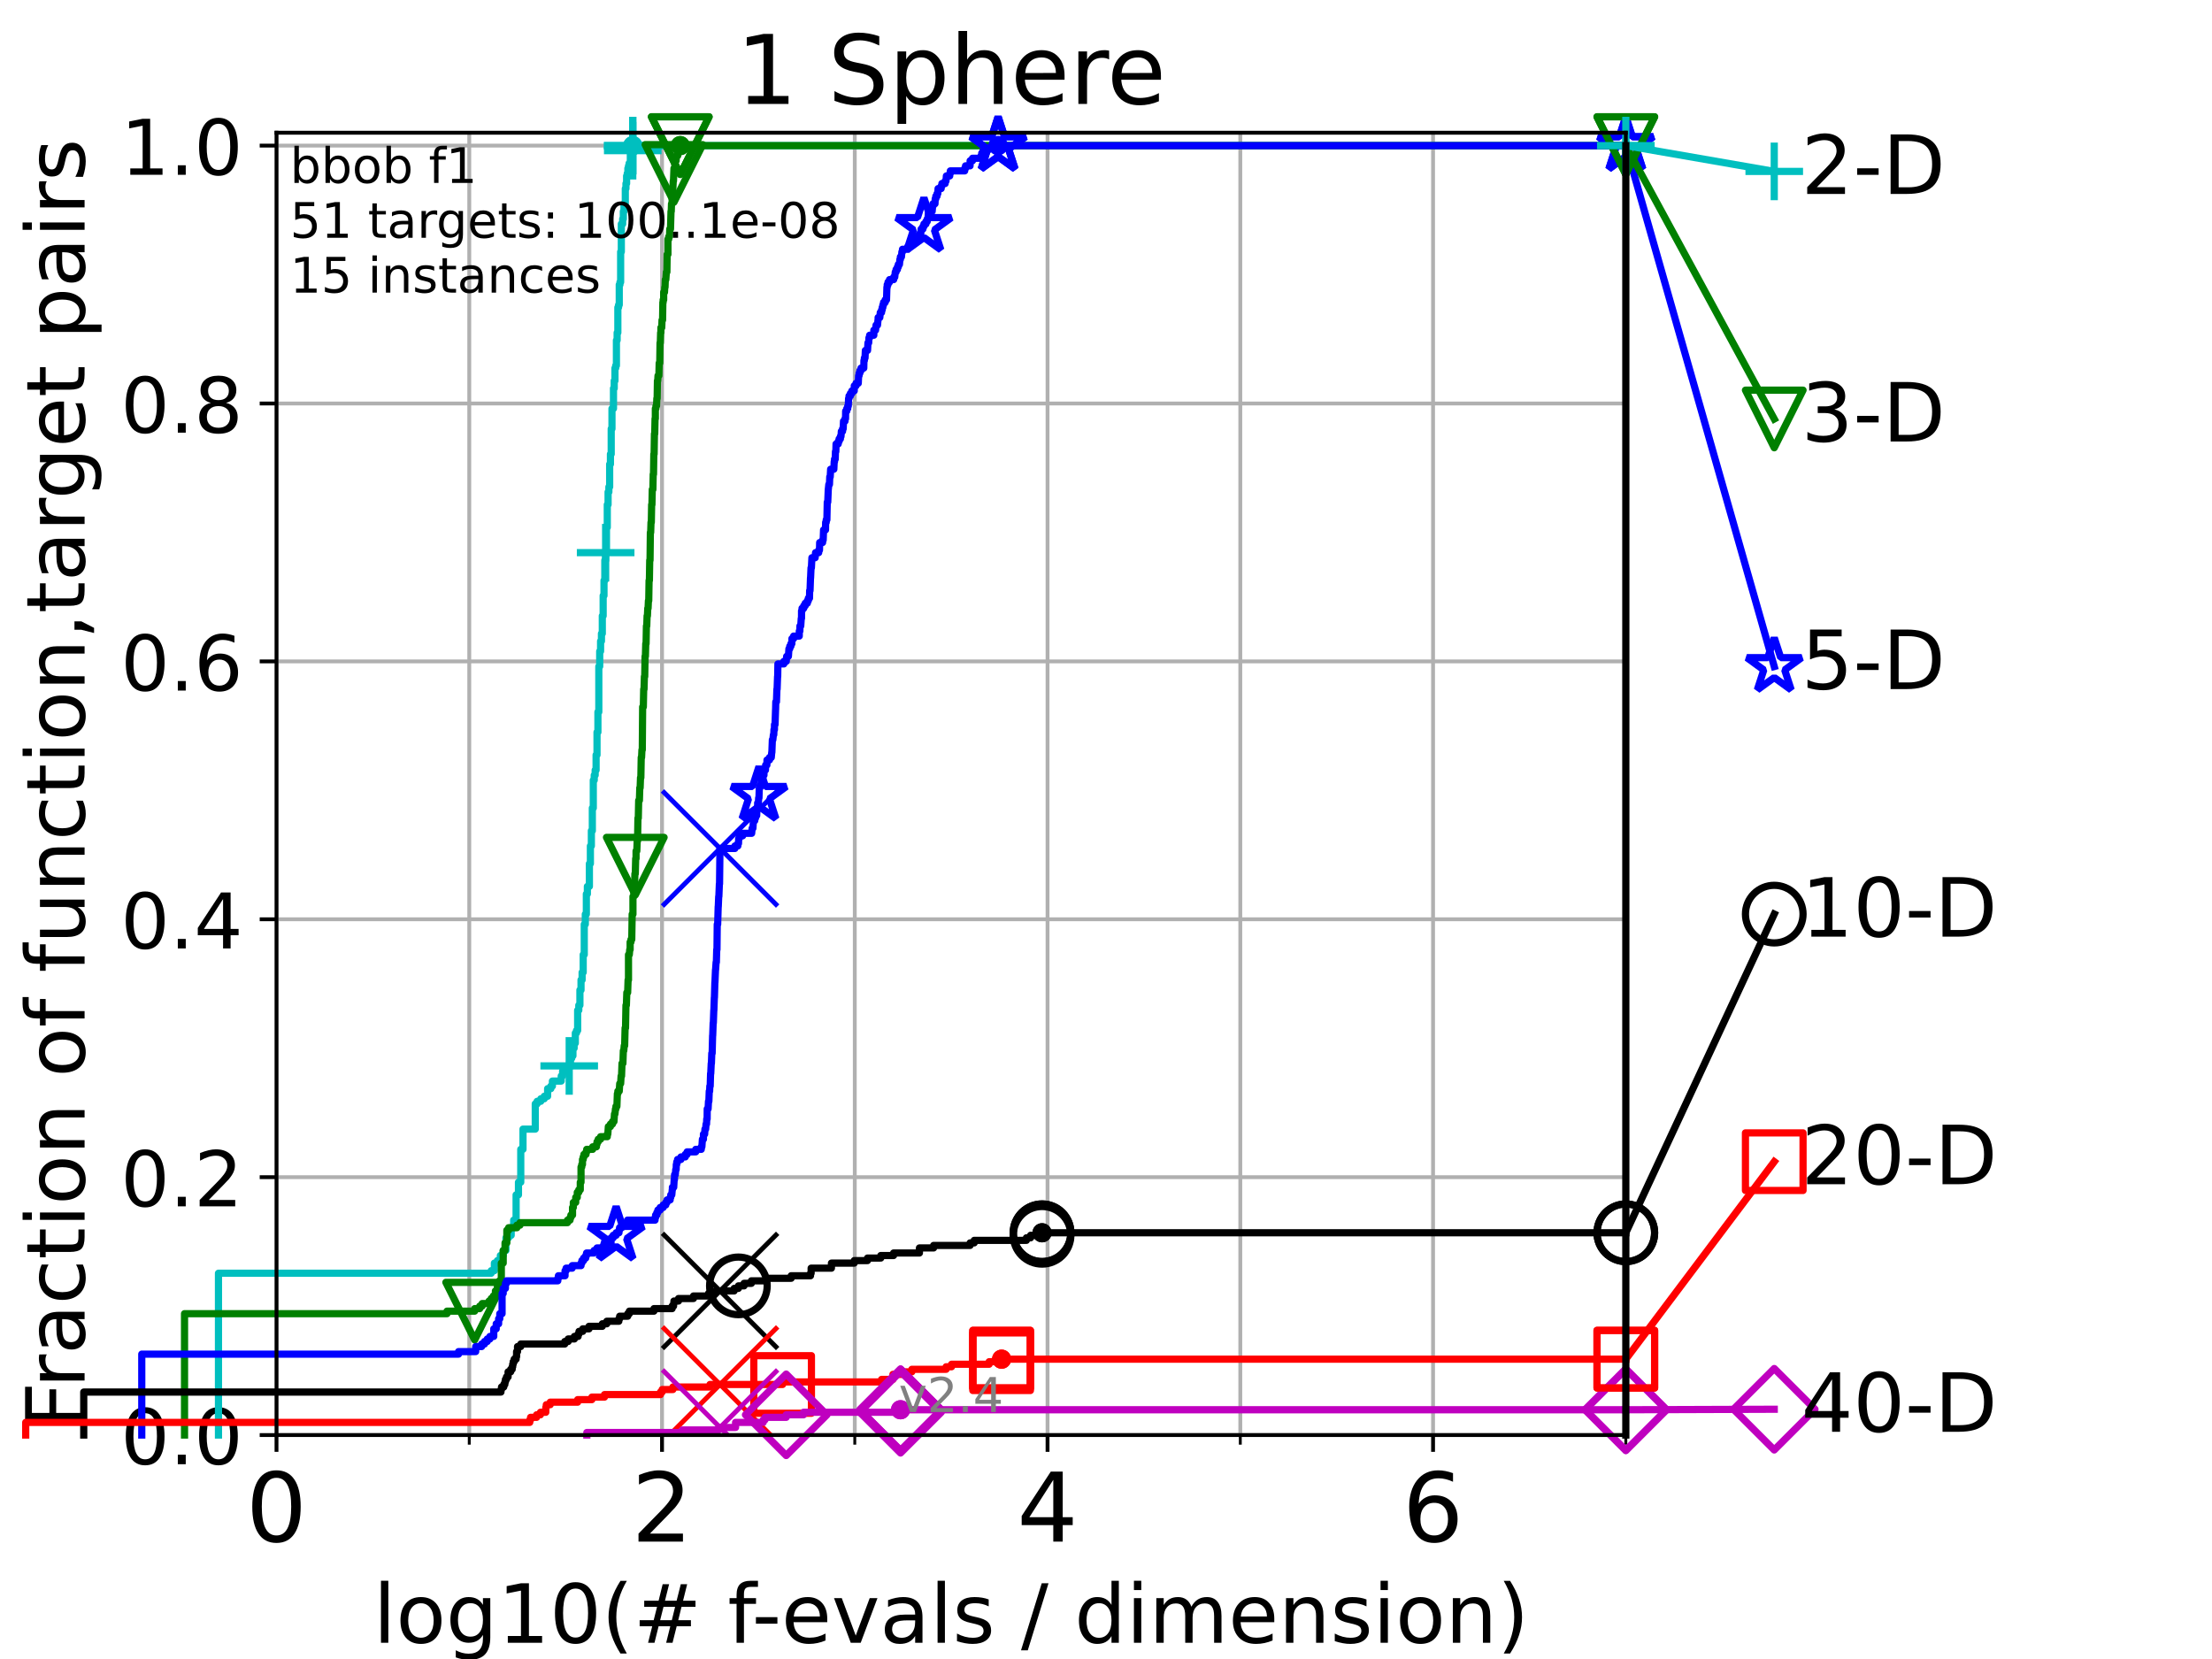 <?xml version="1.0" encoding="utf-8" standalone="no"?>
<!DOCTYPE svg PUBLIC "-//W3C//DTD SVG 1.1//EN"
  "http://www.w3.org/Graphics/SVG/1.1/DTD/svg11.dtd">
<!-- Created with matplotlib (https://matplotlib.org/) -->
<svg height="345.6pt" version="1.1" viewBox="0 0 460.8 345.6" width="460.8pt" xmlns="http://www.w3.org/2000/svg" xmlns:xlink="http://www.w3.org/1999/xlink">
 <defs>
  <style type="text/css">*{stroke-linecap:butt;stroke-linejoin:round;}</style>
 </defs>
 <g id="figure_1">
  <g id="patch_1">
   <path d="M 0 345.6 
L 460.8 345.6 
L 460.8 0 
L 0 0 
z
" style="fill:#ffffff;"/>
  </g>
  <g id="axes_1">
   <g id="patch_2">
    <path d="M 57.6 298.944 
L 338.688 298.944 
L 338.688 27.648 
L 57.6 27.648 
z
" style="fill:#ffffff;"/>
   </g>
   <g id="matplotlib.axis_1">
    <g id="xtick_1">
     <g id="line2d_1">
      <path clip-path="url(#p172e43526f)" d="M 57.6 298.944 
L 57.6 27.648 
" style="fill:none;stroke:#b0b0b0;stroke-linecap:square;stroke-width:0.8;"/>
     </g>
     <g id="line2d_2">
      <defs>
       <path d="M 0 0 
L 0 3.5 
" id="mbfc3756e53" style="stroke:#000000;stroke-width:0.8;"/>
      </defs>
      <g>
       <use style="stroke:#000000;stroke-width:0.8;" x="57.6" xlink:href="#mbfc3756e53" y="298.944"/>
      </g>
     </g>
     <g id="text_1">
      <!-- 0 -->
      <g transform="translate(51.237 321.141)scale(0.2 -0.2)">
       <defs>
        <path d="M 31.781 66.406 
Q 24.172 66.406 20.328 58.906 
Q 16.5 51.422 16.5 36.375 
Q 16.5 21.391 20.328 13.891 
Q 24.172 6.391 31.781 6.391 
Q 39.453 6.391 43.281 13.891 
Q 47.125 21.391 47.125 36.375 
Q 47.125 51.422 43.281 58.906 
Q 39.453 66.406 31.781 66.406 
z
M 31.781 74.219 
Q 44.047 74.219 50.516 64.516 
Q 56.984 54.828 56.984 36.375 
Q 56.984 17.969 50.516 8.266 
Q 44.047 -1.422 31.781 -1.422 
Q 19.531 -1.422 13.062 8.266 
Q 6.594 17.969 6.594 36.375 
Q 6.594 54.828 13.062 64.516 
Q 19.531 74.219 31.781 74.219 
z
" id="DejaVuSans-48"/>
       </defs>
       <use xlink:href="#DejaVuSans-48"/>
      </g>
     </g>
    </g>
    <g id="xtick_2">
     <g id="line2d_3">
      <path clip-path="url(#p172e43526f)" d="M 137.911 298.944 
L 137.911 27.648 
" style="fill:none;stroke:#b0b0b0;stroke-linecap:square;stroke-width:0.8;"/>
     </g>
     <g id="line2d_4">
      <g>
       <use style="stroke:#000000;stroke-width:0.8;" x="137.911" xlink:href="#mbfc3756e53" y="298.944"/>
      </g>
     </g>
     <g id="text_2">
      <!-- 2 -->
      <g transform="translate(131.548 321.141)scale(0.2 -0.2)">
       <defs>
        <path d="M 19.188 8.297 
L 53.609 8.297 
L 53.609 0 
L 7.328 0 
L 7.328 8.297 
Q 12.938 14.109 22.625 23.891 
Q 32.328 33.688 34.812 36.531 
Q 39.547 41.844 41.422 45.531 
Q 43.312 49.219 43.312 52.781 
Q 43.312 58.594 39.234 62.25 
Q 35.156 65.922 28.609 65.922 
Q 23.969 65.922 18.812 64.312 
Q 13.672 62.703 7.812 59.422 
L 7.812 69.391 
Q 13.766 71.781 18.938 73 
Q 24.125 74.219 28.422 74.219 
Q 39.75 74.219 46.484 68.547 
Q 53.219 62.891 53.219 53.422 
Q 53.219 48.922 51.531 44.891 
Q 49.859 40.875 45.406 35.406 
Q 44.188 33.984 37.641 27.219 
Q 31.109 20.453 19.188 8.297 
z
" id="DejaVuSans-50"/>
       </defs>
       <use xlink:href="#DejaVuSans-50"/>
      </g>
     </g>
    </g>
    <g id="xtick_3">
     <g id="line2d_5">
      <path clip-path="url(#p172e43526f)" d="M 218.222 298.944 
L 218.222 27.648 
" style="fill:none;stroke:#b0b0b0;stroke-linecap:square;stroke-width:0.8;"/>
     </g>
     <g id="line2d_6">
      <g>
       <use style="stroke:#000000;stroke-width:0.8;" x="218.222" xlink:href="#mbfc3756e53" y="298.944"/>
      </g>
     </g>
     <g id="text_3">
      <!-- 4 -->
      <g transform="translate(211.859 321.141)scale(0.2 -0.2)">
       <defs>
        <path d="M 37.797 64.312 
L 12.891 25.391 
L 37.797 25.391 
z
M 35.203 72.906 
L 47.609 72.906 
L 47.609 25.391 
L 58.016 25.391 
L 58.016 17.188 
L 47.609 17.188 
L 47.609 0 
L 37.797 0 
L 37.797 17.188 
L 4.891 17.188 
L 4.891 26.703 
z
" id="DejaVuSans-52"/>
       </defs>
       <use xlink:href="#DejaVuSans-52"/>
      </g>
     </g>
    </g>
    <g id="xtick_4">
     <g id="line2d_7">
      <path clip-path="url(#p172e43526f)" d="M 298.533 298.944 
L 298.533 27.648 
" style="fill:none;stroke:#b0b0b0;stroke-linecap:square;stroke-width:0.8;"/>
     </g>
     <g id="line2d_8">
      <g>
       <use style="stroke:#000000;stroke-width:0.8;" x="298.533" xlink:href="#mbfc3756e53" y="298.944"/>
      </g>
     </g>
     <g id="text_4">
      <!-- 6 -->
      <g transform="translate(292.17 321.141)scale(0.2 -0.2)">
       <defs>
        <path d="M 33.016 40.375 
Q 26.375 40.375 22.484 35.828 
Q 18.609 31.297 18.609 23.391 
Q 18.609 15.531 22.484 10.953 
Q 26.375 6.391 33.016 6.391 
Q 39.656 6.391 43.531 10.953 
Q 47.406 15.531 47.406 23.391 
Q 47.406 31.297 43.531 35.828 
Q 39.656 40.375 33.016 40.375 
z
M 52.594 71.297 
L 52.594 62.312 
Q 48.875 64.062 45.094 64.984 
Q 41.312 65.922 37.594 65.922 
Q 27.828 65.922 22.672 59.328 
Q 17.531 52.734 16.797 39.406 
Q 19.672 43.656 24.016 45.922 
Q 28.375 48.188 33.594 48.188 
Q 44.578 48.188 50.953 41.516 
Q 57.328 34.859 57.328 23.391 
Q 57.328 12.156 50.688 5.359 
Q 44.047 -1.422 33.016 -1.422 
Q 20.359 -1.422 13.672 8.266 
Q 6.984 17.969 6.984 36.375 
Q 6.984 53.656 15.188 63.938 
Q 23.391 74.219 37.203 74.219 
Q 40.922 74.219 44.703 73.484 
Q 48.484 72.75 52.594 71.297 
z
" id="DejaVuSans-54"/>
       </defs>
       <use xlink:href="#DejaVuSans-54"/>
      </g>
     </g>
    </g>
    <g id="xtick_5">
     <g id="line2d_9">
      <path clip-path="url(#p172e43526f)" d="M 97.755 298.944 
L 97.755 27.648 
" style="fill:none;stroke:#b0b0b0;stroke-linecap:square;stroke-width:0.8;"/>
     </g>
     <g id="line2d_10">
      <defs>
       <path d="M 0 0 
L 0 2 
" id="mcb36ea2e2f" style="stroke:#000000;stroke-width:0.6;"/>
      </defs>
      <g>
       <use style="stroke:#000000;stroke-width:0.6;" x="97.755" xlink:href="#mcb36ea2e2f" y="298.944"/>
      </g>
     </g>
    </g>
    <g id="xtick_6">
     <g id="line2d_11">
      <path clip-path="url(#p172e43526f)" d="M 178.066 298.944 
L 178.066 27.648 
" style="fill:none;stroke:#b0b0b0;stroke-linecap:square;stroke-width:0.8;"/>
     </g>
     <g id="line2d_12">
      <g>
       <use style="stroke:#000000;stroke-width:0.6;" x="178.066" xlink:href="#mcb36ea2e2f" y="298.944"/>
      </g>
     </g>
    </g>
    <g id="xtick_7">
     <g id="line2d_13">
      <path clip-path="url(#p172e43526f)" d="M 258.377 298.944 
L 258.377 27.648 
" style="fill:none;stroke:#b0b0b0;stroke-linecap:square;stroke-width:0.8;"/>
     </g>
     <g id="line2d_14">
      <g>
       <use style="stroke:#000000;stroke-width:0.6;" x="258.377" xlink:href="#mcb36ea2e2f" y="298.944"/>
      </g>
     </g>
    </g>
    <g id="xtick_8">
     <g id="line2d_15">
      <path clip-path="url(#p172e43526f)" d="M 338.688 298.944 
L 338.688 27.648 
" style="fill:none;stroke:#b0b0b0;stroke-linecap:square;stroke-width:0.8;"/>
     </g>
     <g id="line2d_16">
      <g>
       <use style="stroke:#000000;stroke-width:0.6;" x="338.688" xlink:href="#mcb36ea2e2f" y="298.944"/>
      </g>
     </g>
    </g>
    <g id="text_5">
     <!-- log10(# f-evals / dimension) -->
     <g transform="translate(77.764 342.218)scale(0.17 -0.17)">
      <defs>
       <path d="M 9.422 75.984 
L 18.406 75.984 
L 18.406 0 
L 9.422 0 
z
" id="DejaVuSans-108"/>
       <path d="M 30.609 48.391 
Q 23.391 48.391 19.188 42.75 
Q 14.984 37.109 14.984 27.297 
Q 14.984 17.484 19.156 11.844 
Q 23.344 6.203 30.609 6.203 
Q 37.797 6.203 41.984 11.859 
Q 46.188 17.531 46.188 27.297 
Q 46.188 37.016 41.984 42.703 
Q 37.797 48.391 30.609 48.391 
z
M 30.609 56 
Q 42.328 56 49.016 48.375 
Q 55.719 40.766 55.719 27.297 
Q 55.719 13.875 49.016 6.219 
Q 42.328 -1.422 30.609 -1.422 
Q 18.844 -1.422 12.172 6.219 
Q 5.516 13.875 5.516 27.297 
Q 5.516 40.766 12.172 48.375 
Q 18.844 56 30.609 56 
z
" id="DejaVuSans-111"/>
       <path d="M 45.406 27.984 
Q 45.406 37.75 41.375 43.109 
Q 37.359 48.484 30.078 48.484 
Q 22.859 48.484 18.828 43.109 
Q 14.797 37.75 14.797 27.984 
Q 14.797 18.266 18.828 12.891 
Q 22.859 7.516 30.078 7.516 
Q 37.359 7.516 41.375 12.891 
Q 45.406 18.266 45.406 27.984 
z
M 54.391 6.781 
Q 54.391 -7.172 48.188 -13.984 
Q 42 -20.797 29.203 -20.797 
Q 24.469 -20.797 20.266 -20.094 
Q 16.062 -19.391 12.109 -17.922 
L 12.109 -9.188 
Q 16.062 -11.328 19.922 -12.344 
Q 23.781 -13.375 27.781 -13.375 
Q 36.625 -13.375 41.016 -8.766 
Q 45.406 -4.156 45.406 5.172 
L 45.406 9.625 
Q 42.625 4.781 38.281 2.391 
Q 33.938 0 27.875 0 
Q 17.828 0 11.672 7.656 
Q 5.516 15.328 5.516 27.984 
Q 5.516 40.672 11.672 48.328 
Q 17.828 56 27.875 56 
Q 33.938 56 38.281 53.609 
Q 42.625 51.219 45.406 46.391 
L 45.406 54.688 
L 54.391 54.688 
z
" id="DejaVuSans-103"/>
       <path d="M 12.406 8.297 
L 28.516 8.297 
L 28.516 63.922 
L 10.984 60.406 
L 10.984 69.391 
L 28.422 72.906 
L 38.281 72.906 
L 38.281 8.297 
L 54.391 8.297 
L 54.391 0 
L 12.406 0 
z
" id="DejaVuSans-49"/>
       <path d="M 31 75.875 
Q 24.469 64.656 21.281 53.656 
Q 18.109 42.672 18.109 31.391 
Q 18.109 20.125 21.312 9.062 
Q 24.516 -2 31 -13.188 
L 23.188 -13.188 
Q 15.875 -1.703 12.234 9.375 
Q 8.594 20.453 8.594 31.391 
Q 8.594 42.281 12.203 53.312 
Q 15.828 64.359 23.188 75.875 
z
" id="DejaVuSans-40"/>
       <path d="M 51.125 44 
L 36.922 44 
L 32.812 27.688 
L 47.125 27.688 
z
M 43.797 71.781 
L 38.719 51.516 
L 52.984 51.516 
L 58.109 71.781 
L 65.922 71.781 
L 60.891 51.516 
L 76.125 51.516 
L 76.125 44 
L 58.984 44 
L 54.984 27.688 
L 70.516 27.688 
L 70.516 20.219 
L 53.078 20.219 
L 48 0 
L 40.188 0 
L 45.219 20.219 
L 30.906 20.219 
L 25.875 0 
L 18.016 0 
L 23.094 20.219 
L 7.719 20.219 
L 7.719 27.688 
L 24.906 27.688 
L 29 44 
L 13.281 44 
L 13.281 51.516 
L 30.906 51.516 
L 35.891 71.781 
z
" id="DejaVuSans-35"/>
       <path id="DejaVuSans-32"/>
       <path d="M 37.109 75.984 
L 37.109 68.5 
L 28.516 68.5 
Q 23.688 68.5 21.797 66.547 
Q 19.922 64.594 19.922 59.516 
L 19.922 54.688 
L 34.719 54.688 
L 34.719 47.703 
L 19.922 47.703 
L 19.922 0 
L 10.891 0 
L 10.891 47.703 
L 2.297 47.703 
L 2.297 54.688 
L 10.891 54.688 
L 10.891 58.5 
Q 10.891 67.625 15.141 71.797 
Q 19.391 75.984 28.609 75.984 
z
" id="DejaVuSans-102"/>
       <path d="M 4.891 31.391 
L 31.203 31.391 
L 31.203 23.391 
L 4.891 23.391 
z
" id="DejaVuSans-45"/>
       <path d="M 56.203 29.594 
L 56.203 25.203 
L 14.891 25.203 
Q 15.484 15.922 20.484 11.062 
Q 25.484 6.203 34.422 6.203 
Q 39.594 6.203 44.453 7.469 
Q 49.312 8.734 54.109 11.281 
L 54.109 2.781 
Q 49.266 0.734 44.188 -0.344 
Q 39.109 -1.422 33.891 -1.422 
Q 20.797 -1.422 13.156 6.188 
Q 5.516 13.812 5.516 26.812 
Q 5.516 40.234 12.766 48.109 
Q 20.016 56 32.328 56 
Q 43.359 56 49.781 48.891 
Q 56.203 41.797 56.203 29.594 
z
M 47.219 32.234 
Q 47.125 39.594 43.094 43.984 
Q 39.062 48.391 32.422 48.391 
Q 24.906 48.391 20.391 44.141 
Q 15.875 39.891 15.188 32.172 
z
" id="DejaVuSans-101"/>
       <path d="M 2.984 54.688 
L 12.5 54.688 
L 29.594 8.797 
L 46.688 54.688 
L 56.203 54.688 
L 35.688 0 
L 23.484 0 
z
" id="DejaVuSans-118"/>
       <path d="M 34.281 27.484 
Q 23.391 27.484 19.188 25 
Q 14.984 22.516 14.984 16.5 
Q 14.984 11.719 18.141 8.906 
Q 21.297 6.109 26.703 6.109 
Q 34.188 6.109 38.703 11.406 
Q 43.219 16.703 43.219 25.484 
L 43.219 27.484 
z
M 52.203 31.203 
L 52.203 0 
L 43.219 0 
L 43.219 8.297 
Q 40.141 3.328 35.547 0.953 
Q 30.953 -1.422 24.312 -1.422 
Q 15.922 -1.422 10.953 3.297 
Q 6 8.016 6 15.922 
Q 6 25.141 12.172 29.828 
Q 18.359 34.516 30.609 34.516 
L 43.219 34.516 
L 43.219 35.406 
Q 43.219 41.609 39.141 45 
Q 35.062 48.391 27.688 48.391 
Q 23 48.391 18.547 47.266 
Q 14.109 46.141 10.016 43.891 
L 10.016 52.203 
Q 14.938 54.109 19.578 55.047 
Q 24.219 56 28.609 56 
Q 40.484 56 46.344 49.844 
Q 52.203 43.703 52.203 31.203 
z
" id="DejaVuSans-97"/>
       <path d="M 44.281 53.078 
L 44.281 44.578 
Q 40.484 46.531 36.375 47.5 
Q 32.281 48.484 27.875 48.484 
Q 21.188 48.484 17.844 46.438 
Q 14.5 44.391 14.5 40.281 
Q 14.5 37.156 16.891 35.375 
Q 19.281 33.594 26.516 31.984 
L 29.594 31.297 
Q 39.156 29.25 43.188 25.516 
Q 47.219 21.781 47.219 15.094 
Q 47.219 7.469 41.188 3.016 
Q 35.156 -1.422 24.609 -1.422 
Q 20.219 -1.422 15.453 -0.562 
Q 10.688 0.297 5.422 2 
L 5.422 11.281 
Q 10.406 8.688 15.234 7.391 
Q 20.062 6.109 24.812 6.109 
Q 31.156 6.109 34.562 8.281 
Q 37.984 10.453 37.984 14.406 
Q 37.984 18.062 35.516 20.016 
Q 33.062 21.969 24.703 23.781 
L 21.578 24.516 
Q 13.234 26.266 9.516 29.906 
Q 5.812 33.547 5.812 39.891 
Q 5.812 47.609 11.281 51.797 
Q 16.75 56 26.812 56 
Q 31.781 56 36.172 55.266 
Q 40.578 54.547 44.281 53.078 
z
" id="DejaVuSans-115"/>
       <path d="M 25.391 72.906 
L 33.688 72.906 
L 8.297 -9.281 
L 0 -9.281 
z
" id="DejaVuSans-47"/>
       <path d="M 45.406 46.391 
L 45.406 75.984 
L 54.391 75.984 
L 54.391 0 
L 45.406 0 
L 45.406 8.203 
Q 42.578 3.328 38.25 0.953 
Q 33.938 -1.422 27.875 -1.422 
Q 17.969 -1.422 11.734 6.484 
Q 5.516 14.406 5.516 27.297 
Q 5.516 40.188 11.734 48.094 
Q 17.969 56 27.875 56 
Q 33.938 56 38.25 53.625 
Q 42.578 51.266 45.406 46.391 
z
M 14.797 27.297 
Q 14.797 17.391 18.875 11.75 
Q 22.953 6.109 30.078 6.109 
Q 37.203 6.109 41.297 11.75 
Q 45.406 17.391 45.406 27.297 
Q 45.406 37.203 41.297 42.844 
Q 37.203 48.484 30.078 48.484 
Q 22.953 48.484 18.875 42.844 
Q 14.797 37.203 14.797 27.297 
z
" id="DejaVuSans-100"/>
       <path d="M 9.422 54.688 
L 18.406 54.688 
L 18.406 0 
L 9.422 0 
z
M 9.422 75.984 
L 18.406 75.984 
L 18.406 64.594 
L 9.422 64.594 
z
" id="DejaVuSans-105"/>
       <path d="M 52 44.188 
Q 55.375 50.25 60.062 53.125 
Q 64.75 56 71.094 56 
Q 79.641 56 84.281 50.016 
Q 88.922 44.047 88.922 33.016 
L 88.922 0 
L 79.891 0 
L 79.891 32.719 
Q 79.891 40.578 77.094 44.375 
Q 74.312 48.188 68.609 48.188 
Q 61.625 48.188 57.562 43.547 
Q 53.516 38.922 53.516 30.906 
L 53.516 0 
L 44.484 0 
L 44.484 32.719 
Q 44.484 40.625 41.703 44.406 
Q 38.922 48.188 33.109 48.188 
Q 26.219 48.188 22.156 43.531 
Q 18.109 38.875 18.109 30.906 
L 18.109 0 
L 9.078 0 
L 9.078 54.688 
L 18.109 54.688 
L 18.109 46.188 
Q 21.188 51.219 25.484 53.609 
Q 29.781 56 35.688 56 
Q 41.656 56 45.828 52.969 
Q 50 49.953 52 44.188 
z
" id="DejaVuSans-109"/>
       <path d="M 54.891 33.016 
L 54.891 0 
L 45.906 0 
L 45.906 32.719 
Q 45.906 40.484 42.875 44.328 
Q 39.844 48.188 33.797 48.188 
Q 26.516 48.188 22.312 43.547 
Q 18.109 38.922 18.109 30.906 
L 18.109 0 
L 9.078 0 
L 9.078 54.688 
L 18.109 54.688 
L 18.109 46.188 
Q 21.344 51.125 25.703 53.562 
Q 30.078 56 35.797 56 
Q 45.219 56 50.047 50.172 
Q 54.891 44.344 54.891 33.016 
z
" id="DejaVuSans-110"/>
       <path d="M 8.016 75.875 
L 15.828 75.875 
Q 23.141 64.359 26.781 53.312 
Q 30.422 42.281 30.422 31.391 
Q 30.422 20.453 26.781 9.375 
Q 23.141 -1.703 15.828 -13.188 
L 8.016 -13.188 
Q 14.5 -2 17.703 9.062 
Q 20.906 20.125 20.906 31.391 
Q 20.906 42.672 17.703 53.656 
Q 14.5 64.656 8.016 75.875 
z
" id="DejaVuSans-41"/>
      </defs>
      <use xlink:href="#DejaVuSans-108"/>
      <use x="27.783" xlink:href="#DejaVuSans-111"/>
      <use x="88.965" xlink:href="#DejaVuSans-103"/>
      <use x="152.441" xlink:href="#DejaVuSans-49"/>
      <use x="216.064" xlink:href="#DejaVuSans-48"/>
      <use x="279.688" xlink:href="#DejaVuSans-40"/>
      <use x="318.701" xlink:href="#DejaVuSans-35"/>
      <use x="402.49" xlink:href="#DejaVuSans-32"/>
      <use x="434.277" xlink:href="#DejaVuSans-102"/>
      <use x="463.982" xlink:href="#DejaVuSans-45"/>
      <use x="500.066" xlink:href="#DejaVuSans-101"/>
      <use x="561.59" xlink:href="#DejaVuSans-118"/>
      <use x="620.77" xlink:href="#DejaVuSans-97"/>
      <use x="682.049" xlink:href="#DejaVuSans-108"/>
      <use x="709.832" xlink:href="#DejaVuSans-115"/>
      <use x="761.932" xlink:href="#DejaVuSans-32"/>
      <use x="793.719" xlink:href="#DejaVuSans-47"/>
      <use x="827.41" xlink:href="#DejaVuSans-32"/>
      <use x="859.197" xlink:href="#DejaVuSans-100"/>
      <use x="922.674" xlink:href="#DejaVuSans-105"/>
      <use x="950.457" xlink:href="#DejaVuSans-109"/>
      <use x="1047.869" xlink:href="#DejaVuSans-101"/>
      <use x="1109.393" xlink:href="#DejaVuSans-110"/>
      <use x="1172.771" xlink:href="#DejaVuSans-115"/>
      <use x="1224.871" xlink:href="#DejaVuSans-105"/>
      <use x="1252.654" xlink:href="#DejaVuSans-111"/>
      <use x="1313.836" xlink:href="#DejaVuSans-110"/>
      <use x="1377.215" xlink:href="#DejaVuSans-41"/>
     </g>
    </g>
   </g>
   <g id="matplotlib.axis_2">
    <g id="ytick_1">
     <g id="line2d_17">
      <path clip-path="url(#p172e43526f)" d="M 57.6 298.944 
L 338.688 298.944 
" style="fill:none;stroke:#b0b0b0;stroke-linecap:square;stroke-width:0.8;"/>
     </g>
     <g id="line2d_18">
      <defs>
       <path d="M 0 0 
L -3.5 0 
" id="mae0b98780d" style="stroke:#000000;stroke-width:0.8;"/>
      </defs>
      <g>
       <use style="stroke:#000000;stroke-width:0.8;" x="57.6" xlink:href="#mae0b98780d" y="298.944"/>
      </g>
     </g>
     <g id="text_6">
      <!-- 0.0 -->
      <g transform="translate(25.155 305.023)scale(0.16 -0.16)">
       <defs>
        <path d="M 10.688 12.406 
L 21 12.406 
L 21 0 
L 10.688 0 
z
" id="DejaVuSans-46"/>
       </defs>
       <use xlink:href="#DejaVuSans-48"/>
       <use x="63.623" xlink:href="#DejaVuSans-46"/>
       <use x="95.41" xlink:href="#DejaVuSans-48"/>
      </g>
     </g>
    </g>
    <g id="ytick_2">
     <g id="line2d_19">
      <path clip-path="url(#p172e43526f)" d="M 57.6 245.222 
L 338.688 245.222 
" style="fill:none;stroke:#b0b0b0;stroke-linecap:square;stroke-width:0.8;"/>
     </g>
     <g id="line2d_20">
      <g>
       <use style="stroke:#000000;stroke-width:0.8;" x="57.6" xlink:href="#mae0b98780d" y="245.222"/>
      </g>
     </g>
     <g id="text_7">
      <!-- 0.2 -->
      <g transform="translate(25.155 251.301)scale(0.16 -0.16)">
       <use xlink:href="#DejaVuSans-48"/>
       <use x="63.623" xlink:href="#DejaVuSans-46"/>
       <use x="95.41" xlink:href="#DejaVuSans-50"/>
      </g>
     </g>
    </g>
    <g id="ytick_3">
     <g id="line2d_21">
      <path clip-path="url(#p172e43526f)" d="M 57.6 191.5 
L 338.688 191.5 
" style="fill:none;stroke:#b0b0b0;stroke-linecap:square;stroke-width:0.8;"/>
     </g>
     <g id="line2d_22">
      <g>
       <use style="stroke:#000000;stroke-width:0.8;" x="57.6" xlink:href="#mae0b98780d" y="191.5"/>
      </g>
     </g>
     <g id="text_8">
      <!-- 0.4 -->
      <g transform="translate(25.155 197.579)scale(0.16 -0.16)">
       <use xlink:href="#DejaVuSans-48"/>
       <use x="63.623" xlink:href="#DejaVuSans-46"/>
       <use x="95.41" xlink:href="#DejaVuSans-52"/>
      </g>
     </g>
    </g>
    <g id="ytick_4">
     <g id="line2d_23">
      <path clip-path="url(#p172e43526f)" d="M 57.6 137.778 
L 338.688 137.778 
" style="fill:none;stroke:#b0b0b0;stroke-linecap:square;stroke-width:0.8;"/>
     </g>
     <g id="line2d_24">
      <g>
       <use style="stroke:#000000;stroke-width:0.8;" x="57.6" xlink:href="#mae0b98780d" y="137.778"/>
      </g>
     </g>
     <g id="text_9">
      <!-- 0.6 -->
      <g transform="translate(25.155 143.857)scale(0.16 -0.16)">
       <use xlink:href="#DejaVuSans-48"/>
       <use x="63.623" xlink:href="#DejaVuSans-46"/>
       <use x="95.41" xlink:href="#DejaVuSans-54"/>
      </g>
     </g>
    </g>
    <g id="ytick_5">
     <g id="line2d_25">
      <path clip-path="url(#p172e43526f)" d="M 57.6 84.056 
L 338.688 84.056 
" style="fill:none;stroke:#b0b0b0;stroke-linecap:square;stroke-width:0.8;"/>
     </g>
     <g id="line2d_26">
      <g>
       <use style="stroke:#000000;stroke-width:0.8;" x="57.6" xlink:href="#mae0b98780d" y="84.056"/>
      </g>
     </g>
     <g id="text_10">
      <!-- 0.8 -->
      <g transform="translate(25.155 90.135)scale(0.16 -0.16)">
       <defs>
        <path d="M 31.781 34.625 
Q 24.75 34.625 20.719 30.859 
Q 16.703 27.094 16.703 20.516 
Q 16.703 13.922 20.719 10.156 
Q 24.75 6.391 31.781 6.391 
Q 38.812 6.391 42.859 10.172 
Q 46.922 13.969 46.922 20.516 
Q 46.922 27.094 42.891 30.859 
Q 38.875 34.625 31.781 34.625 
z
M 21.922 38.812 
Q 15.578 40.375 12.031 44.719 
Q 8.5 49.078 8.5 55.328 
Q 8.5 64.062 14.719 69.141 
Q 20.953 74.219 31.781 74.219 
Q 42.672 74.219 48.875 69.141 
Q 55.078 64.062 55.078 55.328 
Q 55.078 49.078 51.531 44.719 
Q 48 40.375 41.703 38.812 
Q 48.828 37.156 52.797 32.312 
Q 56.781 27.484 56.781 20.516 
Q 56.781 9.906 50.312 4.234 
Q 43.844 -1.422 31.781 -1.422 
Q 19.734 -1.422 13.25 4.234 
Q 6.781 9.906 6.781 20.516 
Q 6.781 27.484 10.781 32.312 
Q 14.797 37.156 21.922 38.812 
z
M 18.312 54.391 
Q 18.312 48.734 21.844 45.562 
Q 25.391 42.391 31.781 42.391 
Q 38.141 42.391 41.719 45.562 
Q 45.312 48.734 45.312 54.391 
Q 45.312 60.062 41.719 63.234 
Q 38.141 66.406 31.781 66.406 
Q 25.391 66.406 21.844 63.234 
Q 18.312 60.062 18.312 54.391 
z
" id="DejaVuSans-56"/>
       </defs>
       <use xlink:href="#DejaVuSans-48"/>
       <use x="63.623" xlink:href="#DejaVuSans-46"/>
       <use x="95.41" xlink:href="#DejaVuSans-56"/>
      </g>
     </g>
    </g>
    <g id="ytick_6">
     <g id="line2d_27">
      <path clip-path="url(#p172e43526f)" d="M 57.6 30.334 
L 338.688 30.334 
" style="fill:none;stroke:#b0b0b0;stroke-linecap:square;stroke-width:0.8;"/>
     </g>
     <g id="line2d_28">
      <g>
       <use style="stroke:#000000;stroke-width:0.8;" x="57.6" xlink:href="#mae0b98780d" y="30.334"/>
      </g>
     </g>
     <g id="text_11">
      <!-- 1.0 -->
      <g transform="translate(25.155 36.413)scale(0.16 -0.16)">
       <use xlink:href="#DejaVuSans-49"/>
       <use x="63.623" xlink:href="#DejaVuSans-46"/>
       <use x="95.41" xlink:href="#DejaVuSans-48"/>
      </g>
     </g>
    </g>
    <g id="text_12">
     <!-- Fraction of function,target pairs -->
     <g transform="translate(17.62 297.681)rotate(-90)scale(0.17 -0.17)">
      <defs>
       <path d="M 9.812 72.906 
L 51.703 72.906 
L 51.703 64.594 
L 19.672 64.594 
L 19.672 43.109 
L 48.578 43.109 
L 48.578 34.812 
L 19.672 34.812 
L 19.672 0 
L 9.812 0 
z
" id="DejaVuSans-70"/>
       <path d="M 41.109 46.297 
Q 39.594 47.172 37.812 47.578 
Q 36.031 48 33.891 48 
Q 26.266 48 22.188 43.047 
Q 18.109 38.094 18.109 28.812 
L 18.109 0 
L 9.078 0 
L 9.078 54.688 
L 18.109 54.688 
L 18.109 46.188 
Q 20.953 51.172 25.484 53.578 
Q 30.031 56 36.531 56 
Q 37.453 56 38.578 55.875 
Q 39.703 55.766 41.062 55.516 
z
" id="DejaVuSans-114"/>
       <path d="M 48.781 52.594 
L 48.781 44.188 
Q 44.969 46.297 41.141 47.344 
Q 37.312 48.391 33.406 48.391 
Q 24.656 48.391 19.812 42.844 
Q 14.984 37.312 14.984 27.297 
Q 14.984 17.281 19.812 11.734 
Q 24.656 6.203 33.406 6.203 
Q 37.312 6.203 41.141 7.25 
Q 44.969 8.297 48.781 10.406 
L 48.781 2.094 
Q 45.016 0.344 40.984 -0.531 
Q 36.969 -1.422 32.422 -1.422 
Q 20.062 -1.422 12.781 6.344 
Q 5.516 14.109 5.516 27.297 
Q 5.516 40.672 12.859 48.328 
Q 20.219 56 33.016 56 
Q 37.156 56 41.109 55.141 
Q 45.062 54.297 48.781 52.594 
z
" id="DejaVuSans-99"/>
       <path d="M 18.312 70.219 
L 18.312 54.688 
L 36.812 54.688 
L 36.812 47.703 
L 18.312 47.703 
L 18.312 18.016 
Q 18.312 11.328 20.141 9.422 
Q 21.969 7.516 27.594 7.516 
L 36.812 7.516 
L 36.812 0 
L 27.594 0 
Q 17.188 0 13.234 3.875 
Q 9.281 7.766 9.281 18.016 
L 9.281 47.703 
L 2.688 47.703 
L 2.688 54.688 
L 9.281 54.688 
L 9.281 70.219 
z
" id="DejaVuSans-116"/>
       <path d="M 8.5 21.578 
L 8.5 54.688 
L 17.484 54.688 
L 17.484 21.922 
Q 17.484 14.156 20.5 10.266 
Q 23.531 6.391 29.594 6.391 
Q 36.859 6.391 41.078 11.031 
Q 45.312 15.672 45.312 23.688 
L 45.312 54.688 
L 54.297 54.688 
L 54.297 0 
L 45.312 0 
L 45.312 8.406 
Q 42.047 3.422 37.719 1 
Q 33.406 -1.422 27.688 -1.422 
Q 18.266 -1.422 13.375 4.438 
Q 8.5 10.297 8.5 21.578 
z
M 31.109 56 
z
" id="DejaVuSans-117"/>
       <path d="M 11.719 12.406 
L 22.016 12.406 
L 22.016 4 
L 14.016 -11.625 
L 7.719 -11.625 
L 11.719 4 
z
" id="DejaVuSans-44"/>
       <path d="M 18.109 8.203 
L 18.109 -20.797 
L 9.078 -20.797 
L 9.078 54.688 
L 18.109 54.688 
L 18.109 46.391 
Q 20.953 51.266 25.266 53.625 
Q 29.594 56 35.594 56 
Q 45.562 56 51.781 48.094 
Q 58.016 40.188 58.016 27.297 
Q 58.016 14.406 51.781 6.484 
Q 45.562 -1.422 35.594 -1.422 
Q 29.594 -1.422 25.266 0.953 
Q 20.953 3.328 18.109 8.203 
z
M 48.688 27.297 
Q 48.688 37.203 44.609 42.844 
Q 40.531 48.484 33.406 48.484 
Q 26.266 48.484 22.188 42.844 
Q 18.109 37.203 18.109 27.297 
Q 18.109 17.391 22.188 11.75 
Q 26.266 6.109 33.406 6.109 
Q 40.531 6.109 44.609 11.75 
Q 48.688 17.391 48.688 27.297 
z
" id="DejaVuSans-112"/>
      </defs>
      <use xlink:href="#DejaVuSans-70"/>
      <use x="50.27" xlink:href="#DejaVuSans-114"/>
      <use x="91.383" xlink:href="#DejaVuSans-97"/>
      <use x="152.662" xlink:href="#DejaVuSans-99"/>
      <use x="207.643" xlink:href="#DejaVuSans-116"/>
      <use x="246.852" xlink:href="#DejaVuSans-105"/>
      <use x="274.635" xlink:href="#DejaVuSans-111"/>
      <use x="335.816" xlink:href="#DejaVuSans-110"/>
      <use x="399.195" xlink:href="#DejaVuSans-32"/>
      <use x="430.982" xlink:href="#DejaVuSans-111"/>
      <use x="492.164" xlink:href="#DejaVuSans-102"/>
      <use x="527.369" xlink:href="#DejaVuSans-32"/>
      <use x="559.156" xlink:href="#DejaVuSans-102"/>
      <use x="594.361" xlink:href="#DejaVuSans-117"/>
      <use x="657.74" xlink:href="#DejaVuSans-110"/>
      <use x="721.119" xlink:href="#DejaVuSans-99"/>
      <use x="776.1" xlink:href="#DejaVuSans-116"/>
      <use x="815.309" xlink:href="#DejaVuSans-105"/>
      <use x="843.092" xlink:href="#DejaVuSans-111"/>
      <use x="904.273" xlink:href="#DejaVuSans-110"/>
      <use x="967.652" xlink:href="#DejaVuSans-44"/>
      <use x="999.439" xlink:href="#DejaVuSans-116"/>
      <use x="1038.648" xlink:href="#DejaVuSans-97"/>
      <use x="1099.928" xlink:href="#DejaVuSans-114"/>
      <use x="1139.291" xlink:href="#DejaVuSans-103"/>
      <use x="1202.768" xlink:href="#DejaVuSans-101"/>
      <use x="1264.291" xlink:href="#DejaVuSans-116"/>
      <use x="1303.5" xlink:href="#DejaVuSans-32"/>
      <use x="1335.287" xlink:href="#DejaVuSans-112"/>
      <use x="1398.764" xlink:href="#DejaVuSans-97"/>
      <use x="1460.043" xlink:href="#DejaVuSans-105"/>
      <use x="1487.826" xlink:href="#DejaVuSans-114"/>
      <use x="1528.939" xlink:href="#DejaVuSans-115"/>
     </g>
    </g>
   </g>
   <g id="line2d_29">
    <defs>
     <path d="M 0 1.5 
C 0.398 1.5 0.779 1.342 1.061 1.061 
C 1.342 0.779 1.5 0.398 1.5 0 
C 1.5 -0.398 1.342 -0.779 1.061 -1.061 
C 0.779 -1.342 0.398 -1.5 0 -1.5 
C -0.398 -1.5 -0.779 -1.342 -1.061 -1.061 
C -1.342 -0.779 -1.5 -0.398 -1.5 0 
C -1.5 0.398 -1.342 0.779 -1.061 1.061 
C -0.779 1.342 -0.398 1.5 0 1.5 
z
" id="m97bae0c0c9" style="stroke:#00bfbf;"/>
    </defs>
    <g>
     <use style="fill:#00bfbf;stroke:#00bfbf;" x="131.815" xlink:href="#m97bae0c0c9" y="30.334"/>
     <use style="fill:#00bfbf;stroke:#00bfbf;" x="131.815" xlink:href="#m97bae0c0c9" y="30.334"/>
    </g>
   </g>
   <g id="line2d_30">
    <path d="M 45.512 298.944 
L 45.512 265.236 
L 102.331 265.236 
L 102.331 264.709 
L 102.989 264.709 
L 102.989 263.129 
L 103.623 263.129 
L 103.623 262.603 
L 104.235 262.603 
L 104.235 261.549 
L 104.826 261.549 
L 104.826 260.496 
L 105.398 260.496 
L 105.398 257.862 
L 105.952 257.862 
L 105.952 257.336 
L 106.489 257.336 
L 106.489 255.756 
L 107.009 255.756 
L 107.009 254.176 
L 107.515 254.176 
L 107.515 248.909 
L 108.006 248.909 
L 108.006 246.275 
L 108.484 246.275 
L 108.484 239.428 
L 108.949 239.428 
L 108.949 235.215 
L 111.506 235.215 
L 111.506 229.948 
L 111.897 229.948 
L 111.897 229.421 
L 112.656 229.421 
L 112.656 228.895 
L 113.383 228.895 
L 113.383 228.368 
L 114.08 228.368 
L 114.08 226.788 
L 114.751 226.788 
L 114.751 226.261 
L 115.077 226.261 
L 115.077 225.208 
L 116.914 225.208 
L 116.914 224.155 
L 117.203 224.155 
L 117.203 223.101 
L 118.31 223.101 
L 118.31 222.575 
L 118.577 222.575 
L 118.577 222.048 
L 118.839 222.048 
L 118.839 220.468 
L 119.097 220.468 
L 119.097 219.941 
L 119.352 219.941 
L 119.352 218.361 
L 119.603 218.361 
L 119.603 217.308 
L 119.85 217.308 
L 119.85 215.201 
L 120.094 215.201 
L 120.094 214.674 
L 120.335 214.674 
L 120.335 210.461 
L 120.572 210.461 
L 120.572 209.407 
L 120.806 209.407 
L 120.806 206.247 
L 121.037 206.247 
L 121.037 204.141 
L 121.265 204.141 
L 121.265 202.56 
L 121.49 202.56 
L 121.49 198.874 
L 121.712 198.874 
L 121.712 192.553 
L 121.931 192.553 
L 121.931 190.447 
L 122.148 190.447 
L 122.148 186.233 
L 122.362 186.233 
L 122.362 184.653 
L 122.782 184.653 
L 122.782 179.913 
L 122.989 179.913 
L 122.989 176.226 
L 123.193 176.226 
L 123.193 173.066 
L 123.394 173.066 
L 123.394 168.326 
L 123.594 168.326 
L 123.594 162.532 
L 123.791 162.532 
L 123.791 161.479 
L 123.985 161.479 
L 123.985 160.426 
L 124.178 160.426 
L 124.178 157.265 
L 124.369 157.265 
L 124.369 152.525 
L 124.557 152.525 
L 124.557 148.312 
L 124.744 148.312 
L 124.744 138.831 
L 124.928 138.831 
L 124.928 135.671 
L 125.111 135.671 
L 125.111 133.565 
L 125.292 133.565 
L 125.292 131.985 
L 125.471 131.985 
L 125.471 128.298 
L 125.648 128.298 
L 125.648 124.084 
L 125.823 124.084 
L 125.823 120.924 
L 125.996 120.924 
L 125.996 116.711 
L 126.168 116.711 
L 126.168 115.131 
L 126.338 115.131 
L 126.338 109.864 
L 126.507 109.864 
L 126.507 105.124 
L 126.674 105.124 
L 126.674 102.49 
L 126.839 102.49 
L 126.839 101.437 
L 127.003 101.437 
L 127.003 96.697 
L 127.165 96.697 
L 127.165 94.59 
L 127.326 94.59 
L 127.326 89.323 
L 127.485 89.323 
L 127.485 85.109 
L 127.799 85.109 
L 127.799 80.896 
L 127.954 80.896 
L 127.954 79.316 
L 128.108 79.316 
L 128.108 76.682 
L 128.26 76.682 
L 128.26 76.156 
L 128.411 76.156 
L 128.411 70.889 
L 128.561 70.889 
L 128.561 69.309 
L 128.709 69.309 
L 128.709 64.042 
L 128.856 64.042 
L 128.856 63.515 
L 129.002 63.515 
L 129.002 59.302 
L 129.147 59.302 
L 129.147 58.775 
L 129.291 58.775 
L 129.291 52.455 
L 129.433 52.455 
L 129.433 46.661 
L 129.714 46.661 
L 129.714 45.608 
L 129.853 45.608 
L 129.853 44.028 
L 129.991 44.028 
L 129.991 42.448 
L 130.264 42.448 
L 130.264 39.288 
L 130.398 39.288 
L 130.398 38.234 
L 130.532 38.234 
L 130.532 36.654 
L 130.665 36.654 
L 130.665 36.128 
L 130.796 36.128 
L 130.796 35.074 
L 130.927 35.074 
L 130.927 34.548 
L 131.056 34.548 
L 131.056 34.021 
L 131.313 34.021 
L 131.313 31.914 
L 131.566 31.914 
L 131.566 31.387 
L 131.815 31.387 
L 131.815 30.334 
L 338.688 30.334 
L 338.688 30.334 
" style="fill:none;stroke:#00bfbf;stroke-linecap:square;stroke-width:1.5;"/>
   </g>
   <g id="line2d_31">
    <defs>
     <path d="M -6 0 
L 6 0 
M 0 6 
L 0 -6 
" id="mb70c7ad769" style="stroke:#00bfbf;stroke-width:1.5;"/>
    </defs>
    <g>
     <use style="fill-opacity:0;stroke:#00bfbf;stroke-width:1.5;" x="118.577" xlink:href="#mb70c7ad769" y="222.048"/>
     <use style="fill-opacity:0;stroke:#00bfbf;stroke-width:1.5;" x="126.168" xlink:href="#mb70c7ad769" y="115.131"/>
     <use style="fill-opacity:0;stroke:#00bfbf;stroke-width:1.5;" x="131.815" xlink:href="#mb70c7ad769" y="31.387"/>
     <use style="fill-opacity:0;stroke:#00bfbf;stroke-width:1.5;" x="131.815" xlink:href="#mb70c7ad769" y="30.334"/>
     <use style="fill-opacity:0;stroke:#00bfbf;stroke-width:1.5;" x="131.815" xlink:href="#mb70c7ad769" y="30.334"/>
     <use style="fill-opacity:0;stroke:#00bfbf;stroke-width:1.5;" x="338.688" xlink:href="#mb70c7ad769" y="30.334"/>
    </g>
   </g>
   <g id="line2d_32">
    <path style="fill:none;stroke:#00bfbf;stroke-linecap:square;stroke-width:1.5;"/>
    <g/>
   </g>
   <g id="line2d_33">
    <defs>
     <path d="M 0 1.5 
C 0.398 1.5 0.779 1.342 1.061 1.061 
C 1.342 0.779 1.5 0.398 1.5 0 
C 1.5 -0.398 1.342 -0.779 1.061 -1.061 
C 0.779 -1.342 0.398 -1.5 0 -1.5 
C -0.398 -1.5 -0.779 -1.342 -1.061 -1.061 
C -1.342 -0.779 -1.5 -0.398 -1.5 0 
C -1.5 0.398 -1.342 0.779 -1.061 1.061 
C -0.779 1.342 -0.398 1.5 0 1.5 
z
" id="mf02bb20d8a" style="stroke:#008000;"/>
    </defs>
    <g>
     <use style="fill:#008000;stroke:#008000;" x="141.709" xlink:href="#mf02bb20d8a" y="30.334"/>
     <use style="fill:#008000;stroke:#008000;" x="141.709" xlink:href="#mf02bb20d8a" y="30.334"/>
    </g>
   </g>
   <g id="line2d_34">
    <path d="M 38.441 298.944 
L 38.441 273.663 
L 93.122 273.663 
L 93.122 273.136 
L 98.881 273.136 
L 98.881 272.61 
L 99.938 272.61 
L 99.938 272.083 
L 100.444 272.083 
L 100.444 271.556 
L 101.878 271.556 
L 101.878 271.03 
L 102.331 271.03 
L 102.331 270.503 
L 102.772 270.503 
L 102.772 269.976 
L 103.203 269.976 
L 103.203 268.923 
L 103.623 268.923 
L 103.623 267.343 
L 104.034 267.343 
L 104.034 266.816 
L 104.435 266.816 
L 104.435 263.129 
L 104.826 263.129 
L 104.826 260.496 
L 105.21 260.496 
L 105.21 258.916 
L 105.585 258.916 
L 105.585 256.282 
L 105.952 256.282 
L 105.952 255.756 
L 107.68 255.756 
L 107.68 255.229 
L 108.326 255.229 
L 108.326 254.702 
L 118.221 254.702 
L 118.221 254.176 
L 118.752 254.176 
L 118.752 253.649 
L 118.925 253.649 
L 118.925 253.122 
L 119.267 253.122 
L 119.267 251.542 
L 119.436 251.542 
L 119.436 250.489 
L 119.932 250.489 
L 119.932 249.436 
L 120.255 249.436 
L 120.255 248.382 
L 120.572 248.382 
L 120.572 247.855 
L 120.883 247.855 
L 120.883 246.275 
L 121.037 246.275 
L 121.037 243.115 
L 121.189 243.115 
L 121.189 242.589 
L 121.34 242.589 
L 121.34 241.535 
L 121.49 241.535 
L 121.49 241.009 
L 121.638 241.009 
L 121.638 240.482 
L 122.076 240.482 
L 122.076 239.955 
L 122.22 239.955 
L 122.22 239.428 
L 123.461 239.428 
L 123.461 238.902 
L 124.242 238.902 
L 124.242 238.375 
L 124.369 238.375 
L 124.369 237.848 
L 124.62 237.848 
L 124.62 237.322 
L 125.111 237.322 
L 125.111 236.795 
L 126.507 236.795 
L 126.507 236.268 
L 126.618 236.268 
L 126.729 234.688 
L 127.165 234.688 
L 127.165 234.162 
L 127.59 234.162 
L 127.59 233.635 
L 127.903 233.635 
L 128.006 232.055 
L 128.108 232.055 
L 128.21 231.001 
L 128.311 231.001 
L 128.311 230.475 
L 128.511 230.475 
L 128.611 227.841 
L 128.709 227.841 
L 128.709 227.315 
L 129.002 227.315 
L 129.099 225.735 
L 129.291 225.735 
L 129.386 224.155 
L 129.48 224.155 
L 129.574 221.521 
L 129.761 221.521 
L 129.853 218.888 
L 129.945 218.888 
L 130.037 217.834 
L 130.128 217.834 
L 130.219 214.148 
L 130.309 214.148 
L 130.398 209.407 
L 130.488 209.407 
L 130.576 206.774 
L 130.752 206.774 
L 130.84 204.141 
L 130.927 204.141 
L 130.927 198.874 
L 131.099 198.874 
L 131.185 197.82 
L 131.27 197.82 
L 131.27 196.24 
L 131.44 196.24 
L 131.44 195.714 
L 131.607 195.714 
L 131.691 190.447 
L 131.856 190.447 
L 131.856 186.76 
L 132.02 186.76 
L 132.101 184.653 
L 132.182 184.653 
L 132.263 182.02 
L 132.343 182.02 
L 132.423 178.86 
L 132.502 178.86 
L 132.502 177.28 
L 132.66 177.28 
L 132.738 175.173 
L 132.816 175.173 
L 132.894 170.433 
L 132.971 170.433 
L 133.048 166.746 
L 133.201 166.746 
L 133.277 164.112 
L 133.353 164.112 
L 133.428 162.006 
L 133.503 162.006 
L 133.578 157.792 
L 133.652 157.792 
L 133.726 156.212 
L 133.8 156.212 
L 133.873 147.258 
L 134.019 147.258 
L 134.092 143.572 
L 134.164 143.572 
L 134.236 140.938 
L 134.308 140.938 
L 134.379 136.725 
L 134.45 136.725 
L 134.521 134.091 
L 134.591 134.091 
L 134.661 130.404 
L 134.731 130.404 
L 134.801 128.298 
L 134.87 128.298 
L 134.939 126.718 
L 135.008 126.718 
L 135.077 125.138 
L 135.145 125.138 
L 135.213 120.924 
L 135.281 120.924 
L 135.348 116.711 
L 135.415 116.711 
L 135.482 110.917 
L 135.549 110.917 
L 135.615 108.81 
L 135.682 108.81 
L 135.747 105.124 
L 135.813 105.124 
L 135.879 101.963 
L 136.009 101.963 
L 136.073 98.803 
L 136.138 98.803 
L 136.202 94.59 
L 136.266 94.59 
L 136.33 90.376 
L 136.393 90.376 
L 136.457 87.216 
L 136.52 87.216 
L 136.52 85.109 
L 136.645 85.109 
L 136.645 84.583 
L 136.77 84.583 
L 136.832 83.003 
L 136.894 83.003 
L 136.955 79.316 
L 137.016 79.316 
L 137.077 78.263 
L 137.259 78.263 
L 137.32 75.629 
L 137.439 75.629 
L 137.499 71.416 
L 137.559 71.416 
L 137.618 69.309 
L 137.677 69.309 
L 137.677 68.255 
L 137.853 68.255 
L 137.911 66.675 
L 138.027 66.675 
L 138.084 62.989 
L 138.142 62.989 
L 138.142 62.462 
L 138.256 62.462 
L 138.256 60.882 
L 138.426 60.882 
L 138.483 59.829 
L 138.539 59.829 
L 138.595 58.248 
L 138.706 58.248 
L 138.817 56.668 
L 138.927 56.668 
L 138.982 52.982 
L 139.145 52.982 
L 139.145 49.821 
L 139.307 49.821 
L 139.307 49.295 
L 139.467 49.295 
L 139.52 47.715 
L 139.678 47.715 
L 139.783 44.028 
L 139.835 44.028 
L 139.887 42.448 
L 139.991 42.448 
L 140.094 39.814 
L 140.145 39.814 
L 140.247 37.708 
L 140.298 37.708 
L 140.399 35.074 
L 140.549 35.074 
L 140.649 33.494 
L 140.847 33.494 
L 140.896 32.441 
L 141.187 32.441 
L 141.235 30.861 
L 141.709 30.861 
L 141.709 30.334 
L 338.688 30.334 
L 338.688 30.334 
" style="fill:none;stroke:#008000;stroke-linecap:square;stroke-width:1.5;"/>
   </g>
   <g id="line2d_35">
    <defs>
     <path d="M -0 6 
L 6 -6 
L -6 -6 
z
" id="m5ec351c9ef" style="stroke:#008000;stroke-linejoin:miter;stroke-width:1.5;"/>
    </defs>
    <g>
     <use style="fill-opacity:0;stroke:#008000;stroke-linejoin:miter;stroke-width:1.5;" x="98.881" xlink:href="#m5ec351c9ef" y="273.136"/>
     <use style="fill-opacity:0;stroke:#008000;stroke-linejoin:miter;stroke-width:1.5;" x="132.343" xlink:href="#m5ec351c9ef" y="180.44"/>
     <use style="fill-opacity:0;stroke:#008000;stroke-linejoin:miter;stroke-width:1.5;" x="140.399" xlink:href="#m5ec351c9ef" y="36.128"/>
     <use style="fill-opacity:0;stroke:#008000;stroke-linejoin:miter;stroke-width:1.5;" x="141.709" xlink:href="#m5ec351c9ef" y="30.334"/>
     <use style="fill-opacity:0;stroke:#008000;stroke-linejoin:miter;stroke-width:1.5;" x="141.709" xlink:href="#m5ec351c9ef" y="30.334"/>
     <use style="fill-opacity:0;stroke:#008000;stroke-linejoin:miter;stroke-width:1.5;" x="338.688" xlink:href="#m5ec351c9ef" y="30.334"/>
    </g>
   </g>
   <g id="line2d_36">
    <path style="fill:none;stroke:#008000;stroke-linecap:square;stroke-width:1.5;"/>
    <g/>
   </g>
   <g id="line2d_37">
    <defs>
     <path d="M 0 1.5 
C 0.398 1.5 0.779 1.342 1.061 1.061 
C 1.342 0.779 1.5 0.398 1.5 0 
C 1.5 -0.398 1.342 -0.779 1.061 -1.061 
C 0.779 -1.342 0.398 -1.5 0 -1.5 
C -0.398 -1.5 -0.779 -1.342 -1.061 -1.061 
C -1.342 -0.779 -1.5 -0.398 -1.5 0 
C -1.5 0.398 -1.342 0.779 -1.061 1.061 
C -0.779 1.342 -0.398 1.5 0 1.5 
z
" id="m764ec7fccc" style="stroke:#0000ff;"/>
    </defs>
    <g>
     <use style="fill:#0000ff;stroke:#0000ff;" x="207.925" xlink:href="#m764ec7fccc" y="30.334"/>
     <use style="fill:#0000ff;stroke:#0000ff;" x="207.925" xlink:href="#m764ec7fccc" y="30.334"/>
    </g>
   </g>
   <g id="line2d_38">
    <path d="M 29.533 298.944 
L 29.533 282.09 
L 95.526 282.09 
L 95.526 281.563 
L 99.098 281.563 
L 99.098 280.51 
L 100.344 280.51 
L 100.344 279.983 
L 100.935 279.983 
L 100.935 279.457 
L 101.507 279.457 
L 101.507 278.93 
L 102.06 278.93 
L 102.06 278.403 
L 102.859 278.403 
L 102.859 276.823 
L 103.372 276.823 
L 103.372 275.77 
L 103.871 275.77 
L 103.871 274.716 
L 104.115 274.716 
L 104.115 273.663 
L 104.592 273.663 
L 104.592 269.45 
L 104.826 269.45 
L 104.826 268.396 
L 105.285 268.396 
L 105.285 267.343 
L 105.51 267.343 
L 105.51 266.816 
L 116.203 266.816 
L 116.203 266.289 
L 116.323 266.289 
L 116.323 265.763 
L 117.71 265.763 
L 117.71 264.709 
L 117.931 264.709 
L 117.931 264.183 
L 119.199 264.183 
L 119.199 263.656 
L 121.037 263.656 
L 121.037 263.129 
L 121.219 263.129 
L 121.219 262.603 
L 121.579 262.603 
L 121.579 262.076 
L 122.018 262.076 
L 122.018 261.549 
L 122.191 261.549 
L 122.191 261.023 
L 123.751 261.023 
L 123.751 260.496 
L 124.369 260.496 
L 124.369 259.969 
L 126.1 259.969 
L 126.1 259.443 
L 126.44 259.443 
L 126.44 258.916 
L 127.294 258.916 
L 127.294 257.862 
L 127.737 257.862 
L 127.737 257.336 
L 128.351 257.336 
L 128.351 256.809 
L 128.944 256.809 
L 128.944 256.282 
L 129.06 256.282 
L 129.06 255.756 
L 129.518 255.756 
L 129.518 255.229 
L 130.452 255.229 
L 130.452 254.702 
L 130.717 254.702 
L 130.717 254.176 
L 136.457 254.176 
L 136.457 253.649 
L 136.57 253.649 
L 136.57 253.122 
L 136.832 253.122 
L 136.832 252.596 
L 137.053 252.596 
L 137.053 252.069 
L 137.523 252.069 
L 137.523 251.542 
L 138.153 251.542 
L 138.153 251.016 
L 138.695 251.016 
L 138.695 250.489 
L 138.96 250.489 
L 138.96 249.962 
L 139.605 249.962 
L 139.605 249.436 
L 139.731 249.436 
L 139.731 248.909 
L 139.949 248.909 
L 140.042 247.855 
L 140.073 247.855 
L 140.073 247.329 
L 140.348 247.329 
L 140.439 245.749 
L 140.499 245.749 
L 140.529 244.695 
L 140.679 244.695 
L 140.768 243.642 
L 140.856 243.642 
L 140.886 242.589 
L 140.974 242.589 
L 140.974 242.062 
L 141.148 242.062 
L 141.148 241.535 
L 141.858 241.535 
L 141.858 241.009 
L 142.753 241.009 
L 142.753 240.482 
L 143.144 240.482 
L 143.144 239.955 
L 144.935 239.955 
L 144.935 239.428 
L 146.086 239.428 
L 146.086 238.902 
L 146.216 238.902 
L 146.324 237.322 
L 146.538 237.322 
L 146.538 236.268 
L 146.791 236.268 
L 146.854 235.215 
L 147 235.215 
L 147.082 234.162 
L 147.185 234.162 
L 147.226 233.108 
L 147.308 233.108 
L 147.328 231.001 
L 147.51 231.001 
L 147.59 229.421 
L 147.67 229.421 
L 147.75 227.315 
L 147.829 227.315 
L 147.868 226.261 
L 147.947 226.261 
L 148.025 223.628 
L 148.064 223.628 
L 148.161 221.521 
L 148.2 221.521 
L 148.277 219.414 
L 148.354 219.414 
L 148.45 215.728 
L 148.469 215.728 
L 148.564 213.094 
L 148.602 213.094 
L 148.696 210.461 
L 148.715 210.461 
L 148.808 207.827 
L 148.827 207.827 
L 148.92 204.667 
L 148.938 204.667 
L 149.049 202.034 
L 149.068 202.034 
L 149.178 200.454 
L 149.232 200.454 
L 149.305 197.82 
L 149.359 197.82 
L 149.414 192.553 
L 149.504 192.553 
L 149.611 188.867 
L 149.629 188.867 
L 149.718 186.76 
L 149.753 186.76 
L 149.859 184.126 
L 149.894 184.126 
L 149.981 176.753 
L 153.091 176.753 
L 153.091 176.226 
L 153.708 176.226 
L 153.708 175.699 
L 153.848 175.699 
L 153.876 174.646 
L 154.015 174.646 
L 154.015 174.119 
L 154.708 174.119 
L 154.708 173.593 
L 156.587 173.593 
L 156.682 172.539 
L 156.848 172.539 
L 156.953 170.959 
L 157.232 170.959 
L 157.232 170.433 
L 157.392 170.433 
L 157.392 169.906 
L 157.63 169.906 
L 157.698 168.326 
L 157.832 168.326 
L 157.832 167.272 
L 157.987 167.272 
L 158.042 166.219 
L 158.108 166.219 
L 158.174 164.112 
L 158.326 164.112 
L 158.326 163.586 
L 158.53 163.586 
L 158.605 162.006 
L 158.921 162.006 
L 158.921 161.479 
L 159.15 161.479 
L 159.15 160.426 
L 159.457 160.426 
L 159.497 159.372 
L 159.758 159.372 
L 159.778 158.319 
L 160.298 158.319 
L 160.298 157.792 
L 160.671 157.792 
L 160.765 156.739 
L 160.793 156.739 
L 160.896 154.105 
L 160.998 154.105 
L 161.11 153.052 
L 161.192 153.052 
L 161.229 151.999 
L 161.329 151.999 
L 161.339 150.945 
L 161.456 150.945 
L 161.565 147.785 
L 161.574 147.785 
L 161.609 146.205 
L 161.752 146.205 
L 161.841 143.572 
L 161.885 143.572 
L 161.982 140.938 
L 162.008 140.938 
L 162.052 138.305 
L 163.291 138.305 
L 163.291 137.778 
L 163.789 137.778 
L 163.875 136.725 
L 164.241 136.725 
L 164.349 135.145 
L 164.524 135.145 
L 164.524 134.618 
L 164.758 134.618 
L 164.758 134.091 
L 164.959 134.091 
L 164.973 133.038 
L 165.324 133.038 
L 165.324 132.511 
L 166.501 132.511 
L 166.507 131.458 
L 166.629 131.458 
L 166.642 130.404 
L 166.809 130.404 
L 166.915 128.824 
L 166.968 128.824 
L 166.975 127.244 
L 167.08 127.244 
L 167.08 126.718 
L 167.436 126.718 
L 167.436 126.191 
L 167.742 126.191 
L 167.742 125.664 
L 168.184 125.664 
L 168.184 125.138 
L 168.391 125.138 
L 168.391 124.611 
L 168.633 124.611 
L 168.663 123.031 
L 168.746 123.031 
L 168.841 120.397 
L 168.859 120.397 
L 168.953 118.291 
L 169.029 118.291 
L 169.135 116.184 
L 169.814 116.184 
L 169.892 115.131 
L 170.548 115.131 
L 170.548 114.604 
L 170.714 114.604 
L 170.751 113.024 
L 171.361 113.024 
L 171.361 112.497 
L 171.484 112.497 
L 171.565 110.39 
L 171.97 110.39 
L 171.995 108.81 
L 172.118 108.81 
L 172.118 108.284 
L 172.255 108.284 
L 172.333 104.597 
L 172.434 104.597 
L 172.544 101.963 
L 172.549 101.963 
L 172.659 100.91 
L 172.792 100.91 
L 172.853 99.33 
L 172.951 99.33 
L 173.035 97.75 
L 173.706 97.75 
L 173.778 96.17 
L 173.845 96.17 
L 173.845 95.643 
L 173.995 95.643 
L 174.039 94.063 
L 174.122 94.063 
L 174.166 92.483 
L 174.614 92.483 
L 174.614 91.956 
L 174.8 91.956 
L 174.8 91.43 
L 175.067 91.43 
L 175.067 90.903 
L 175.199 90.903 
L 175.265 89.85 
L 175.517 89.85 
L 175.517 89.323 
L 175.65 89.323 
L 175.718 87.743 
L 176.026 87.743 
L 176.026 87.216 
L 176.143 87.216 
L 176.163 85.636 
L 176.399 85.636 
L 176.399 85.109 
L 176.597 85.109 
L 176.597 84.583 
L 176.714 84.583 
L 176.774 83.003 
L 176.868 83.003 
L 176.868 82.476 
L 177.153 82.476 
L 177.153 81.949 
L 177.459 81.949 
L 177.459 81.423 
L 177.954 81.423 
L 177.961 80.369 
L 178.326 80.369 
L 178.326 79.843 
L 178.794 79.843 
L 178.864 78.263 
L 178.964 78.263 
L 178.964 77.736 
L 179.128 77.736 
L 179.128 77.209 
L 179.366 77.209 
L 179.366 76.682 
L 179.943 76.682 
L 179.974 75.102 
L 180.064 75.102 
L 180.064 74.576 
L 180.201 74.576 
L 180.272 72.996 
L 180.727 72.996 
L 180.81 71.416 
L 180.962 71.416 
L 181.015 70.362 
L 181.158 70.362 
L 181.158 69.836 
L 182.033 69.836 
L 182.036 68.782 
L 182.393 68.782 
L 182.502 67.729 
L 182.799 67.729 
L 182.9 66.675 
L 182.929 66.675 
L 182.929 66.149 
L 183.284 66.149 
L 183.377 65.095 
L 183.643 65.095 
L 183.643 64.569 
L 183.779 64.569 
L 183.779 64.042 
L 183.917 64.042 
L 183.917 63.515 
L 184.063 63.515 
L 184.063 62.989 
L 184.401 62.989 
L 184.401 62.462 
L 184.678 62.462 
L 184.761 59.829 
L 184.823 59.829 
L 184.823 59.302 
L 184.99 59.302 
L 184.99 58.775 
L 185.306 58.775 
L 185.306 58.248 
L 186.171 58.248 
L 186.171 57.722 
L 186.395 57.722 
L 186.499 56.668 
L 186.668 56.668 
L 186.668 56.142 
L 186.945 56.142 
L 186.945 55.615 
L 187.132 55.615 
L 187.132 55.088 
L 187.373 55.088 
L 187.463 54.035 
L 187.567 54.035 
L 187.567 53.508 
L 187.786 53.508 
L 187.881 52.455 
L 188.004 52.455 
L 188.004 51.928 
L 189.099 51.928 
L 189.099 51.402 
L 189.468 51.402 
L 189.468 50.875 
L 189.946 50.875 
L 189.946 50.348 
L 190.311 50.348 
L 190.311 49.821 
L 191.213 49.821 
L 191.213 49.295 
L 191.498 49.295 
L 191.498 48.768 
L 191.813 48.768 
L 191.886 47.715 
L 192.256 47.715 
L 192.256 47.188 
L 192.468 47.188 
L 192.468 46.661 
L 192.882 46.661 
L 192.882 46.135 
L 193.164 46.135 
L 193.164 45.608 
L 193.316 45.608 
L 193.389 44.555 
L 193.699 44.555 
L 193.699 44.028 
L 194.186 44.028 
L 194.276 42.975 
L 194.351 42.975 
L 194.351 42.448 
L 194.778 42.448 
L 194.821 41.395 
L 194.954 41.395 
L 194.954 40.868 
L 195.2 40.868 
L 195.2 40.341 
L 195.363 40.341 
L 195.416 39.288 
L 196.058 39.288 
L 196.058 38.761 
L 196.214 38.761 
L 196.214 38.234 
L 196.891 38.234 
L 196.891 37.708 
L 197.073 37.708 
L 197.147 36.654 
L 197.845 36.654 
L 197.845 36.128 
L 197.97 36.128 
L 197.97 35.601 
L 200.961 35.601 
L 200.961 35.074 
L 201.136 35.074 
L 201.136 34.548 
L 202.08 34.548 
L 202.093 33.494 
L 202.587 33.494 
L 202.587 32.968 
L 204.374 32.968 
L 204.374 32.441 
L 204.508 32.441 
L 204.508 31.914 
L 204.773 31.914 
L 204.773 31.387 
L 205.732 31.387 
L 205.732 30.861 
L 207.925 30.861 
L 207.925 30.334 
L 338.688 30.334 
L 338.688 30.334 
" style="fill:none;stroke:#0000ff;stroke-linecap:square;stroke-width:1.5;"/>
   </g>
   <g id="line2d_39">
    <defs>
     <path d="M 0 -6 
L -1.347 -1.854 
L -5.706 -1.854 
L -2.18 0.708 
L -3.527 4.854 
L -0 2.292 
L 3.527 4.854 
L 2.18 0.708 
L 5.706 -1.854 
L 1.347 -1.854 
z
" id="m3db0db1d79" style="stroke:#0000ff;stroke-linejoin:bevel;stroke-width:1.5;"/>
    </defs>
    <g>
     <use style="fill-opacity:0;stroke:#0000ff;stroke-linejoin:bevel;stroke-width:1.5;" x="128.351" xlink:href="#m3db0db1d79" y="257.336"/>
     <use style="fill-opacity:0;stroke:#0000ff;stroke-linejoin:bevel;stroke-width:1.5;" x="158.108" xlink:href="#m3db0db1d79" y="165.692"/>
     <use style="fill-opacity:0;stroke:#0000ff;stroke-linejoin:bevel;stroke-width:1.5;" x="192.468" xlink:href="#m3db0db1d79" y="47.188"/>
     <use style="fill-opacity:0;stroke:#0000ff;stroke-linejoin:bevel;stroke-width:1.5;" x="207.925" xlink:href="#m3db0db1d79" y="30.334"/>
     <use style="fill-opacity:0;stroke:#0000ff;stroke-linejoin:bevel;stroke-width:1.5;" x="207.925" xlink:href="#m3db0db1d79" y="30.334"/>
     <use style="fill-opacity:0;stroke:#0000ff;stroke-linejoin:bevel;stroke-width:1.5;" x="338.688" xlink:href="#m3db0db1d79" y="30.334"/>
    </g>
   </g>
   <g id="line2d_40">
    <path style="fill:none;stroke:#0000ff;stroke-linecap:square;stroke-width:1.5;"/>
    <g/>
   </g>
   <g id="line2d_41">
    <path clip-path="url(#p172e43526f)" d="M 149.999 176.753 
" style="fill:none;stroke:#0000ff;stroke-linecap:square;stroke-width:1.5;"/>
    <defs>
     <path d="M -12 12 
L 12 -12 
M -12 -12 
L 12 12 
" id="md198cc4fd4" style="stroke:#0000ff;"/>
    </defs>
    <g clip-path="url(#p172e43526f)">
     <use style="fill:#0000ff;stroke:#0000ff;" x="149.999" xlink:href="#md198cc4fd4" y="176.753"/>
    </g>
   </g>
   <g id="line2d_42">
    <defs>
     <path d="M 0 1.5 
C 0.398 1.5 0.779 1.342 1.061 1.061 
C 1.342 0.779 1.5 0.398 1.5 0 
C 1.5 -0.398 1.342 -0.779 1.061 -1.061 
C 0.779 -1.342 0.398 -1.5 0 -1.5 
C -0.398 -1.5 -0.779 -1.342 -1.061 -1.061 
C -1.342 -0.779 -1.5 -0.398 -1.5 0 
C -1.5 0.398 -1.342 0.779 -1.061 1.061 
C -0.779 1.342 -0.398 1.5 0 1.5 
z
" id="mbf2c1f058a" style="stroke:#000000;"/>
    </defs>
    <g>
     <use style="stroke:#000000;" x="217.079" xlink:href="#mbf2c1f058a" y="256.809"/>
     <use style="stroke:#000000;" x="217.079" xlink:href="#mbf2c1f058a" y="256.809"/>
    </g>
   </g>
   <g id="line2d_43">
    <path d="M 17.445 298.944 
L 17.445 289.99 
L 104.355 289.99 
L 104.355 289.464 
L 104.474 289.464 
L 104.474 288.937 
L 104.942 288.937 
L 104.942 288.41 
L 105.172 288.41 
L 105.172 287.884 
L 105.285 287.884 
L 105.285 287.357 
L 105.51 287.357 
L 105.51 286.83 
L 105.843 286.83 
L 105.843 285.777 
L 106.383 285.777 
L 106.383 285.25 
L 106.699 285.25 
L 106.699 284.723 
L 106.803 284.723 
L 106.803 284.197 
L 106.906 284.197 
L 106.906 283.67 
L 107.111 283.67 
L 107.111 283.143 
L 107.515 283.143 
L 107.515 282.617 
L 107.614 282.617 
L 107.614 281.563 
L 107.811 281.563 
L 107.811 280.51 
L 108.484 280.51 
L 108.484 279.983 
L 117.654 279.983 
L 117.654 279.457 
L 118.364 279.457 
L 118.364 278.93 
L 119.652 278.93 
L 119.652 278.403 
L 120.43 278.403 
L 120.43 277.877 
L 120.619 277.877 
L 120.619 277.35 
L 121.4 277.35 
L 121.4 276.823 
L 122.699 276.823 
L 122.699 276.296 
L 125.471 276.296 
L 125.471 275.77 
L 126.406 275.77 
L 126.406 275.243 
L 128.915 275.243 
L 128.915 274.716 
L 129.089 274.716 
L 129.089 274.19 
L 130.77 274.19 
L 130.77 273.663 
L 131.108 273.663 
L 131.108 273.136 
L 136.228 273.136 
L 136.228 272.61 
L 140.011 272.61 
L 140.011 272.083 
L 140.318 272.083 
L 140.318 271.556 
L 140.394 271.556 
L 140.394 271.03 
L 141.35 271.03 
L 141.35 270.503 
L 144.463 270.503 
L 144.463 269.976 
L 147.59 269.976 
L 147.59 269.45 
L 149.04 269.45 
L 149.04 268.923 
L 152.937 268.923 
L 152.937 268.396 
L 153.82 268.396 
L 153.82 267.87 
L 154.998 267.87 
L 154.998 267.343 
L 156.527 267.343 
L 156.527 266.816 
L 159.703 266.816 
L 159.703 266.289 
L 164.817 266.289 
L 164.817 265.763 
L 168.844 265.763 
L 168.844 265.236 
L 168.974 265.236 
L 168.974 264.183 
L 173.2 264.183 
L 173.2 263.656 
L 173.202 263.656 
L 173.202 263.129 
L 177.958 263.129 
L 177.958 262.603 
L 180.719 262.603 
L 180.719 262.076 
L 183.484 262.076 
L 183.484 261.549 
L 186.148 261.549 
L 186.148 261.023 
L 191.532 261.023 
L 191.532 260.496 
L 191.535 260.496 
L 191.535 259.969 
L 194.49 259.969 
L 194.49 259.443 
L 202.091 259.443 
L 202.091 258.916 
L 202.948 258.916 
L 202.948 258.389 
L 213.813 258.389 
L 213.813 257.862 
L 214.689 257.862 
L 214.689 257.336 
L 217.079 257.336 
L 217.079 256.809 
L 338.688 256.809 
" style="fill:none;stroke:#000000;stroke-linecap:square;stroke-width:1.5;"/>
   </g>
   <g id="line2d_44">
    <defs>
     <path d="M 0 6 
C 1.591 6 3.117 5.368 4.243 4.243 
C 5.368 3.117 6 1.591 6 0 
C 6 -1.591 5.368 -3.117 4.243 -4.243 
C 3.117 -5.368 1.591 -6 0 -6 
C -1.591 -6 -3.117 -5.368 -4.243 -4.243 
C -5.368 -3.117 -6 -1.591 -6 0 
C -6 1.591 -5.368 3.117 -4.243 4.243 
C -3.117 5.368 -1.591 6 0 6 
z
" id="m218f23456c" style="stroke:#000000;stroke-width:1.5;"/>
    </defs>
    <g>
     <use style="fill-opacity:0;stroke:#000000;stroke-width:1.5;" x="153.82" xlink:href="#m218f23456c" y="267.87"/>
     <use style="fill-opacity:0;stroke:#000000;stroke-width:1.5;" x="217.079" xlink:href="#m218f23456c" y="257.336"/>
     <use style="fill-opacity:0;stroke:#000000;stroke-width:1.5;" x="217.079" xlink:href="#m218f23456c" y="256.809"/>
     <use style="fill-opacity:0;stroke:#000000;stroke-width:1.5;" x="217.079" xlink:href="#m218f23456c" y="256.809"/>
     <use style="fill-opacity:0;stroke:#000000;stroke-width:1.5;" x="338.688" xlink:href="#m218f23456c" y="256.809"/>
    </g>
   </g>
   <g id="line2d_45">
    <path style="fill:none;stroke:#000000;stroke-linecap:square;stroke-width:1.5;"/>
    <g/>
   </g>
   <g id="line2d_46">
    <path clip-path="url(#p172e43526f)" d="M 149.999 268.923 
" style="fill:none;stroke:#000000;stroke-linecap:square;stroke-width:1.5;"/>
    <defs>
     <path d="M -12 12 
L 12 -12 
M -12 -12 
L 12 12 
" id="m8d9d2ccff5" style="stroke:#000000;"/>
    </defs>
    <g clip-path="url(#p172e43526f)">
     <use style="stroke:#000000;" x="149.999" xlink:href="#m8d9d2ccff5" y="268.923"/>
    </g>
   </g>
   <g id="line2d_47">
    <defs>
     <path d="M 0 1.5 
C 0.398 1.5 0.779 1.342 1.061 1.061 
C 1.342 0.779 1.5 0.398 1.5 0 
C 1.5 -0.398 1.342 -0.779 1.061 -1.061 
C 0.779 -1.342 0.398 -1.5 0 -1.5 
C -0.398 -1.5 -0.779 -1.342 -1.061 -1.061 
C -1.342 -0.779 -1.5 -0.398 -1.5 0 
C -1.5 0.398 -1.342 0.779 -1.061 1.061 
C -0.779 1.342 -0.398 1.5 0 1.5 
z
" id="m4852a0af55" style="stroke:#ff0000;"/>
    </defs>
    <g>
     <use style="fill:#ff0000;stroke:#ff0000;" x="208.655" xlink:href="#m4852a0af55" y="283.143"/>
     <use style="fill:#ff0000;stroke:#ff0000;" x="208.655" xlink:href="#m4852a0af55" y="283.143"/>
    </g>
   </g>
   <g id="line2d_48">
    <path d="M 5.357 298.944 
L 5.357 296.311 
L 110.359 296.311 
L 110.359 295.784 
L 110.527 295.784 
L 110.527 295.257 
L 111.781 295.257 
L 111.781 294.731 
L 112.581 294.731 
L 112.581 294.204 
L 113.7 294.204 
L 113.7 293.15 
L 113.804 293.15 
L 113.804 292.624 
L 114.619 292.624 
L 114.619 292.097 
L 120.335 292.097 
L 120.335 291.57 
L 123.294 291.57 
L 123.294 291.044 
L 125.927 291.044 
L 125.927 290.517 
L 137.585 290.517 
L 137.585 289.99 
L 137.937 289.99 
L 137.937 289.464 
L 140.181 289.464 
L 140.181 288.937 
L 147.903 288.937 
L 147.903 288.41 
L 163.035 288.41 
L 163.035 287.884 
L 183.65 287.884 
L 183.65 287.357 
L 186.015 287.357 
L 186.015 286.304 
L 188.097 286.304 
L 188.097 285.777 
L 189.957 285.777 
L 189.957 285.25 
L 197.095 285.25 
L 197.095 284.723 
L 198.228 284.723 
L 198.228 284.197 
L 206.056 284.197 
L 206.056 283.67 
L 208.655 283.67 
L 208.655 283.143 
L 338.688 283.143 
" style="fill:none;stroke:#ff0000;stroke-linecap:square;stroke-width:1.5;"/>
   </g>
   <g id="line2d_49">
    <defs>
     <path d="M -6 6 
L 6 6 
L 6 -6 
L -6 -6 
z
" id="m2fcd8134bc" style="stroke:#ff0000;stroke-linejoin:miter;stroke-width:1.5;"/>
    </defs>
    <g>
     <use style="fill-opacity:0;stroke:#ff0000;stroke-linejoin:miter;stroke-width:1.5;" x="163.035" xlink:href="#m2fcd8134bc" y="288.41"/>
     <use style="fill-opacity:0;stroke:#ff0000;stroke-linejoin:miter;stroke-width:1.5;" x="208.655" xlink:href="#m2fcd8134bc" y="283.67"/>
     <use style="fill-opacity:0;stroke:#ff0000;stroke-linejoin:miter;stroke-width:1.5;" x="208.655" xlink:href="#m2fcd8134bc" y="283.143"/>
     <use style="fill-opacity:0;stroke:#ff0000;stroke-linejoin:miter;stroke-width:1.5;" x="208.655" xlink:href="#m2fcd8134bc" y="283.143"/>
     <use style="fill-opacity:0;stroke:#ff0000;stroke-linejoin:miter;stroke-width:1.5;" x="338.688" xlink:href="#m2fcd8134bc" y="283.143"/>
    </g>
   </g>
   <g id="line2d_50">
    <path style="fill:none;stroke:#ff0000;stroke-linecap:square;stroke-width:1.5;"/>
    <g/>
   </g>
   <g id="line2d_51">
    <path clip-path="url(#p172e43526f)" d="M 149.999 288.41 
" style="fill:none;stroke:#ff0000;stroke-linecap:square;stroke-width:1.5;"/>
    <defs>
     <path d="M -12 12 
L 12 -12 
M -12 -12 
L 12 12 
" id="m6ca29a5336" style="stroke:#ff0000;"/>
    </defs>
    <g clip-path="url(#p172e43526f)">
     <use style="fill:#ff0000;stroke:#ff0000;" x="149.999" xlink:href="#m6ca29a5336" y="288.41"/>
    </g>
   </g>
   <g id="line2d_52">
    <defs>
     <path d="M 0 1.5 
C 0.398 1.5 0.779 1.342 1.061 1.061 
C 1.342 0.779 1.5 0.398 1.5 0 
C 1.5 -0.398 1.342 -0.779 1.061 -1.061 
C 0.779 -1.342 0.398 -1.5 0 -1.5 
C -0.398 -1.5 -0.779 -1.342 -1.061 -1.061 
C -1.342 -0.779 -1.5 -0.398 -1.5 0 
C -1.5 0.398 -1.342 0.779 -1.061 1.061 
C -0.779 1.342 -0.398 1.5 0 1.5 
z
" id="m959e90e067" style="stroke:#bf00bf;"/>
    </defs>
    <g>
     <use style="fill:#bf00bf;stroke:#bf00bf;" x="187.6" xlink:href="#m959e90e067" y="293.677"/>
     <use style="fill:#bf00bf;stroke:#bf00bf;" x="187.6" xlink:href="#m959e90e067" y="293.677"/>
    </g>
   </g>
   <g id="line2d_53">
    <path d="M 122.245 298.944 
L 122.245 298.417 
L 142.151 298.417 
L 142.151 297.891 
L 149.726 297.891 
L 149.726 297.364 
L 153.231 297.364 
L 153.231 296.311 
L 158.994 296.311 
L 158.994 295.784 
L 159.356 295.784 
L 159.356 295.257 
L 163.778 295.257 
L 163.778 294.731 
L 167.387 294.731 
L 167.387 294.204 
L 187.6 294.204 
L 187.6 293.677 
L 338.688 293.677 
" style="fill:none;stroke:#bf00bf;stroke-linecap:square;stroke-width:1.5;"/>
   </g>
   <g id="line2d_54">
    <defs>
     <path d="M -0 8.485 
L 8.485 0 
L 0 -8.485 
L -8.485 -0 
z
" id="m96952dcc00" style="stroke:#bf00bf;stroke-linejoin:miter;stroke-width:1.5;"/>
    </defs>
    <g>
     <use style="fill-opacity:0;stroke:#bf00bf;stroke-linejoin:miter;stroke-width:1.5;" x="163.778" xlink:href="#m96952dcc00" y="294.731"/>
     <use style="fill-opacity:0;stroke:#bf00bf;stroke-linejoin:miter;stroke-width:1.5;" x="187.6" xlink:href="#m96952dcc00" y="294.204"/>
     <use style="fill-opacity:0;stroke:#bf00bf;stroke-linejoin:miter;stroke-width:1.5;" x="187.6" xlink:href="#m96952dcc00" y="293.677"/>
     <use style="fill-opacity:0;stroke:#bf00bf;stroke-linejoin:miter;stroke-width:1.5;" x="187.6" xlink:href="#m96952dcc00" y="293.677"/>
     <use style="fill-opacity:0;stroke:#bf00bf;stroke-linejoin:miter;stroke-width:1.5;" x="338.688" xlink:href="#m96952dcc00" y="293.677"/>
    </g>
   </g>
   <g id="line2d_55">
    <path style="fill:none;stroke:#bf00bf;stroke-linecap:square;stroke-width:1.5;"/>
    <g/>
   </g>
   <g id="line2d_56">
    <path clip-path="url(#p172e43526f)" d="M 149.999 297.364 
" style="fill:none;stroke:#bf00bf;stroke-linecap:square;stroke-width:1.5;"/>
    <defs>
     <path d="M -12 12 
L 12 -12 
M -12 -12 
L 12 12 
" id="m730b0db983" style="stroke:#bf00bf;"/>
    </defs>
    <g clip-path="url(#p172e43526f)">
     <use style="fill:#bf00bf;stroke:#bf00bf;" x="149.999" xlink:href="#m730b0db983" y="297.364"/>
    </g>
   </g>
   <g id="line2d_57">
    <path d="M 338.688 293.677 
L 369.608 293.572 
" style="fill:none;stroke:#bf00bf;stroke-linecap:square;stroke-width:1.5;"/>
    <g>
     <use style="fill-opacity:0;stroke:#bf00bf;stroke-linejoin:miter;stroke-width:1.5;" x="338.688" xlink:href="#m96952dcc00" y="293.677"/>
     <use style="fill-opacity:0;stroke:#bf00bf;stroke-linejoin:miter;stroke-width:1.5;" x="369.608" xlink:href="#m96952dcc00" y="293.572"/>
    </g>
   </g>
   <g id="line2d_58">
    <path d="M 338.688 283.143 
L 369.608 241.999 
" style="fill:none;stroke:#ff0000;stroke-linecap:square;stroke-width:1.5;"/>
    <g>
     <use style="fill-opacity:0;stroke:#ff0000;stroke-linejoin:miter;stroke-width:1.5;" x="338.688" xlink:href="#m2fcd8134bc" y="283.143"/>
     <use style="fill-opacity:0;stroke:#ff0000;stroke-linejoin:miter;stroke-width:1.5;" x="369.608" xlink:href="#m2fcd8134bc" y="241.999"/>
    </g>
   </g>
   <g id="line2d_59">
    <path d="M 338.688 256.809 
L 369.608 190.426 
" style="fill:none;stroke:#000000;stroke-linecap:square;stroke-width:1.5;"/>
    <g>
     <use style="fill-opacity:0;stroke:#000000;stroke-width:1.5;" x="338.688" xlink:href="#m218f23456c" y="256.809"/>
     <use style="fill-opacity:0;stroke:#000000;stroke-width:1.5;" x="369.608" xlink:href="#m218f23456c" y="190.426"/>
    </g>
   </g>
   <g id="line2d_60">
    <path d="M 338.688 30.334 
L 369.608 138.852 
" style="fill:none;stroke:#0000ff;stroke-linecap:square;stroke-width:1.5;"/>
    <g>
     <use style="fill-opacity:0;stroke:#0000ff;stroke-linejoin:bevel;stroke-width:1.5;" x="338.688" xlink:href="#m3db0db1d79" y="30.334"/>
     <use style="fill-opacity:0;stroke:#0000ff;stroke-linejoin:bevel;stroke-width:1.5;" x="369.608" xlink:href="#m3db0db1d79" y="138.852"/>
    </g>
   </g>
   <g id="line2d_61">
    <path d="M 338.688 30.334 
L 369.608 87.279 
" style="fill:none;stroke:#008000;stroke-linecap:square;stroke-width:1.5;"/>
    <g>
     <use style="fill-opacity:0;stroke:#008000;stroke-linejoin:miter;stroke-width:1.5;" x="338.688" xlink:href="#m5ec351c9ef" y="30.334"/>
     <use style="fill-opacity:0;stroke:#008000;stroke-linejoin:miter;stroke-width:1.5;" x="369.608" xlink:href="#m5ec351c9ef" y="87.279"/>
    </g>
   </g>
   <g id="line2d_62">
    <path d="M 338.688 30.334 
L 369.608 35.706 
" style="fill:none;stroke:#00bfbf;stroke-linecap:square;stroke-width:1.5;"/>
    <g>
     <use style="fill-opacity:0;stroke:#00bfbf;stroke-width:1.5;" x="338.688" xlink:href="#mb70c7ad769" y="30.334"/>
     <use style="fill-opacity:0;stroke:#00bfbf;stroke-width:1.5;" x="369.608" xlink:href="#mb70c7ad769" y="35.706"/>
    </g>
   </g>
   <g id="line2d_63">
    <path d="M 338.688 298.944 
L 338.688 30.334 
" style="fill:none;stroke:#000000;stroke-linecap:square;stroke-width:1.5;"/>
   </g>
   <g id="patch_3">
    <path d="M 57.6 298.944 
L 57.6 27.648 
" style="fill:none;stroke:#000000;stroke-linecap:square;stroke-linejoin:miter;stroke-width:0.8;"/>
   </g>
   <g id="patch_4">
    <path d="M 338.688 298.944 
L 338.688 27.648 
" style="fill:none;stroke:#000000;stroke-linecap:square;stroke-linejoin:miter;stroke-width:0.8;"/>
   </g>
   <g id="patch_5">
    <path d="M 57.6 298.944 
L 338.688 298.944 
" style="fill:none;stroke:#000000;stroke-linecap:square;stroke-linejoin:miter;stroke-width:0.8;"/>
   </g>
   <g id="patch_6">
    <path d="M 57.6 27.648 
L 338.688 27.648 
" style="fill:none;stroke:#000000;stroke-linecap:square;stroke-linejoin:miter;stroke-width:0.8;"/>
   </g>
   <g id="text_13">
    <!-- 40-D -->
    <g transform="translate(375.229 298.263)scale(0.17 -0.17)">
     <defs>
      <path d="M 19.672 64.797 
L 19.672 8.109 
L 31.594 8.109 
Q 46.688 8.109 53.688 14.938 
Q 60.688 21.781 60.688 36.531 
Q 60.688 51.172 53.688 57.984 
Q 46.688 64.797 31.594 64.797 
z
M 9.812 72.906 
L 30.078 72.906 
Q 51.266 72.906 61.172 64.094 
Q 71.094 55.281 71.094 36.531 
Q 71.094 17.672 61.125 8.828 
Q 51.172 0 30.078 0 
L 9.812 0 
z
" id="DejaVuSans-68"/>
     </defs>
     <use xlink:href="#DejaVuSans-52"/>
     <use x="63.623" xlink:href="#DejaVuSans-48"/>
     <use x="127.246" xlink:href="#DejaVuSans-45"/>
     <use x="163.33" xlink:href="#DejaVuSans-68"/>
    </g>
   </g>
   <g id="text_14">
    <!-- 20-D -->
    <g transform="translate(375.229 246.69)scale(0.17 -0.17)">
     <use xlink:href="#DejaVuSans-50"/>
     <use x="63.623" xlink:href="#DejaVuSans-48"/>
     <use x="127.246" xlink:href="#DejaVuSans-45"/>
     <use x="163.33" xlink:href="#DejaVuSans-68"/>
    </g>
   </g>
   <g id="text_15">
    <!-- 10-D -->
    <g transform="translate(375.229 195.117)scale(0.17 -0.17)">
     <use xlink:href="#DejaVuSans-49"/>
     <use x="63.623" xlink:href="#DejaVuSans-48"/>
     <use x="127.246" xlink:href="#DejaVuSans-45"/>
     <use x="163.33" xlink:href="#DejaVuSans-68"/>
    </g>
   </g>
   <g id="text_16">
    <!-- 5-D -->
    <g transform="translate(375.229 143.543)scale(0.17 -0.17)">
     <defs>
      <path d="M 10.797 72.906 
L 49.516 72.906 
L 49.516 64.594 
L 19.828 64.594 
L 19.828 46.734 
Q 21.969 47.469 24.109 47.828 
Q 26.266 48.188 28.422 48.188 
Q 40.625 48.188 47.75 41.5 
Q 54.891 34.812 54.891 23.391 
Q 54.891 11.625 47.562 5.094 
Q 40.234 -1.422 26.906 -1.422 
Q 22.312 -1.422 17.547 -0.641 
Q 12.797 0.141 7.719 1.703 
L 7.719 11.625 
Q 12.109 9.234 16.797 8.062 
Q 21.484 6.891 26.703 6.891 
Q 35.156 6.891 40.078 11.328 
Q 45.016 15.766 45.016 23.391 
Q 45.016 31 40.078 35.438 
Q 35.156 39.891 26.703 39.891 
Q 22.75 39.891 18.812 39.016 
Q 14.891 38.141 10.797 36.281 
z
" id="DejaVuSans-53"/>
     </defs>
     <use xlink:href="#DejaVuSans-53"/>
     <use x="63.623" xlink:href="#DejaVuSans-45"/>
     <use x="99.707" xlink:href="#DejaVuSans-68"/>
    </g>
   </g>
   <g id="text_17">
    <!-- 3-D -->
    <g transform="translate(375.229 91.97)scale(0.17 -0.17)">
     <defs>
      <path d="M 40.578 39.312 
Q 47.656 37.797 51.625 33 
Q 55.609 28.219 55.609 21.188 
Q 55.609 10.406 48.188 4.484 
Q 40.766 -1.422 27.094 -1.422 
Q 22.516 -1.422 17.656 -0.516 
Q 12.797 0.391 7.625 2.203 
L 7.625 11.719 
Q 11.719 9.328 16.594 8.109 
Q 21.484 6.891 26.812 6.891 
Q 36.078 6.891 40.938 10.547 
Q 45.797 14.203 45.797 21.188 
Q 45.797 27.641 41.281 31.266 
Q 36.766 34.906 28.719 34.906 
L 20.219 34.906 
L 20.219 43.016 
L 29.109 43.016 
Q 36.375 43.016 40.234 45.922 
Q 44.094 48.828 44.094 54.297 
Q 44.094 59.906 40.109 62.906 
Q 36.141 65.922 28.719 65.922 
Q 24.656 65.922 20.016 65.031 
Q 15.375 64.156 9.812 62.312 
L 9.812 71.094 
Q 15.438 72.656 20.344 73.438 
Q 25.25 74.219 29.594 74.219 
Q 40.828 74.219 47.359 69.109 
Q 53.906 64.016 53.906 55.328 
Q 53.906 49.266 50.438 45.094 
Q 46.969 40.922 40.578 39.312 
z
" id="DejaVuSans-51"/>
     </defs>
     <use xlink:href="#DejaVuSans-51"/>
     <use x="63.623" xlink:href="#DejaVuSans-45"/>
     <use x="99.707" xlink:href="#DejaVuSans-68"/>
    </g>
   </g>
   <g id="text_18">
    <!-- 2-D -->
    <g transform="translate(375.229 40.397)scale(0.17 -0.17)">
     <use xlink:href="#DejaVuSans-50"/>
     <use x="63.623" xlink:href="#DejaVuSans-45"/>
     <use x="99.707" xlink:href="#DejaVuSans-68"/>
    </g>
   </g>
   <g id="text_19">
    <!-- bbob f1 -->
    <g transform="translate(60.411 38.111)scale(0.102 -0.102)">
     <defs>
      <path d="M 48.688 27.297 
Q 48.688 37.203 44.609 42.844 
Q 40.531 48.484 33.406 48.484 
Q 26.266 48.484 22.188 42.844 
Q 18.109 37.203 18.109 27.297 
Q 18.109 17.391 22.188 11.75 
Q 26.266 6.109 33.406 6.109 
Q 40.531 6.109 44.609 11.75 
Q 48.688 17.391 48.688 27.297 
z
M 18.109 46.391 
Q 20.953 51.266 25.266 53.625 
Q 29.594 56 35.594 56 
Q 45.562 56 51.781 48.094 
Q 58.016 40.188 58.016 27.297 
Q 58.016 14.406 51.781 6.484 
Q 45.562 -1.422 35.594 -1.422 
Q 29.594 -1.422 25.266 0.953 
Q 20.953 3.328 18.109 8.203 
L 18.109 0 
L 9.078 0 
L 9.078 75.984 
L 18.109 75.984 
z
" id="DejaVuSans-98"/>
     </defs>
     <use xlink:href="#DejaVuSans-98"/>
     <use x="63.477" xlink:href="#DejaVuSans-98"/>
     <use x="126.953" xlink:href="#DejaVuSans-111"/>
     <use x="188.135" xlink:href="#DejaVuSans-98"/>
     <use x="251.611" xlink:href="#DejaVuSans-32"/>
     <use x="283.398" xlink:href="#DejaVuSans-102"/>
     <use x="318.604" xlink:href="#DejaVuSans-49"/>
    </g>
    <!-- 51 targets: 100..1e-08 -->
    <g transform="translate(60.411 49.533)scale(0.102 -0.102)">
     <defs>
      <path d="M 11.719 12.406 
L 22.016 12.406 
L 22.016 0 
L 11.719 0 
z
M 11.719 51.703 
L 22.016 51.703 
L 22.016 39.312 
L 11.719 39.312 
z
" id="DejaVuSans-58"/>
     </defs>
     <use xlink:href="#DejaVuSans-53"/>
     <use x="63.623" xlink:href="#DejaVuSans-49"/>
     <use x="127.246" xlink:href="#DejaVuSans-32"/>
     <use x="159.033" xlink:href="#DejaVuSans-116"/>
     <use x="198.242" xlink:href="#DejaVuSans-97"/>
     <use x="259.521" xlink:href="#DejaVuSans-114"/>
     <use x="298.885" xlink:href="#DejaVuSans-103"/>
     <use x="362.361" xlink:href="#DejaVuSans-101"/>
     <use x="423.885" xlink:href="#DejaVuSans-116"/>
     <use x="463.094" xlink:href="#DejaVuSans-115"/>
     <use x="515.193" xlink:href="#DejaVuSans-58"/>
     <use x="548.885" xlink:href="#DejaVuSans-32"/>
     <use x="580.672" xlink:href="#DejaVuSans-49"/>
     <use x="644.295" xlink:href="#DejaVuSans-48"/>
     <use x="707.918" xlink:href="#DejaVuSans-48"/>
     <use x="771.541" xlink:href="#DejaVuSans-46"/>
     <use x="803.328" xlink:href="#DejaVuSans-46"/>
     <use x="835.115" xlink:href="#DejaVuSans-49"/>
     <use x="898.738" xlink:href="#DejaVuSans-101"/>
     <use x="960.262" xlink:href="#DejaVuSans-45"/>
     <use x="996.346" xlink:href="#DejaVuSans-48"/>
     <use x="1059.969" xlink:href="#DejaVuSans-56"/>
    </g>
    <!-- 15 instances -->
    <g transform="translate(60.411 60.955)scale(0.102 -0.102)">
     <use xlink:href="#DejaVuSans-49"/>
     <use x="63.623" xlink:href="#DejaVuSans-53"/>
     <use x="127.246" xlink:href="#DejaVuSans-32"/>
     <use x="159.033" xlink:href="#DejaVuSans-105"/>
     <use x="186.816" xlink:href="#DejaVuSans-110"/>
     <use x="250.195" xlink:href="#DejaVuSans-115"/>
     <use x="302.295" xlink:href="#DejaVuSans-116"/>
     <use x="341.504" xlink:href="#DejaVuSans-97"/>
     <use x="402.783" xlink:href="#DejaVuSans-110"/>
     <use x="466.162" xlink:href="#DejaVuSans-99"/>
     <use x="521.143" xlink:href="#DejaVuSans-101"/>
     <use x="582.666" xlink:href="#DejaVuSans-115"/>
    </g>
   </g>
   <g id="text_20">
    <!-- v2.4 -->
    <g style="fill:#808080;" transform="translate(187.233 294.151)scale(0.1 -0.1)">
     <use xlink:href="#DejaVuSans-118"/>
     <use x="59.18" xlink:href="#DejaVuSans-50"/>
     <use x="122.803" xlink:href="#DejaVuSans-46"/>
     <use x="154.59" xlink:href="#DejaVuSans-52"/>
    </g>
   </g>
   <g id="text_21">
    <!-- 1 Sphere -->
    <g transform="translate(153.377 21.648)scale(0.2 -0.2)">
     <defs>
      <path d="M 53.516 70.516 
L 53.516 60.891 
Q 47.906 63.578 42.922 64.891 
Q 37.938 66.219 33.297 66.219 
Q 25.25 66.219 20.875 63.094 
Q 16.5 59.969 16.5 54.203 
Q 16.5 49.359 19.406 46.891 
Q 22.312 44.438 30.422 42.922 
L 36.375 41.703 
Q 47.406 39.594 52.656 34.297 
Q 57.906 29 57.906 20.125 
Q 57.906 9.516 50.797 4.047 
Q 43.703 -1.422 29.984 -1.422 
Q 24.812 -1.422 18.969 -0.25 
Q 13.141 0.922 6.891 3.219 
L 6.891 13.375 
Q 12.891 10.016 18.656 8.297 
Q 24.422 6.594 29.984 6.594 
Q 38.422 6.594 43.016 9.906 
Q 47.609 13.234 47.609 19.391 
Q 47.609 24.75 44.312 27.781 
Q 41.016 30.812 33.5 32.328 
L 27.484 33.5 
Q 16.453 35.688 11.516 40.375 
Q 6.594 45.062 6.594 53.422 
Q 6.594 63.094 13.406 68.656 
Q 20.219 74.219 32.172 74.219 
Q 37.312 74.219 42.625 73.281 
Q 47.953 72.359 53.516 70.516 
z
" id="DejaVuSans-83"/>
      <path d="M 54.891 33.016 
L 54.891 0 
L 45.906 0 
L 45.906 32.719 
Q 45.906 40.484 42.875 44.328 
Q 39.844 48.188 33.797 48.188 
Q 26.516 48.188 22.312 43.547 
Q 18.109 38.922 18.109 30.906 
L 18.109 0 
L 9.078 0 
L 9.078 75.984 
L 18.109 75.984 
L 18.109 46.188 
Q 21.344 51.125 25.703 53.562 
Q 30.078 56 35.797 56 
Q 45.219 56 50.047 50.172 
Q 54.891 44.344 54.891 33.016 
z
" id="DejaVuSans-104"/>
     </defs>
     <use xlink:href="#DejaVuSans-49"/>
     <use x="63.623" xlink:href="#DejaVuSans-32"/>
     <use x="95.41" xlink:href="#DejaVuSans-83"/>
     <use x="158.887" xlink:href="#DejaVuSans-112"/>
     <use x="222.363" xlink:href="#DejaVuSans-104"/>
     <use x="285.742" xlink:href="#DejaVuSans-101"/>
     <use x="347.266" xlink:href="#DejaVuSans-114"/>
     <use x="386.129" xlink:href="#DejaVuSans-101"/>
    </g>
   </g>
  </g>
 </g>
 <defs>
  <clipPath id="p172e43526f">
   <rect height="271.296" width="281.088" x="57.6" y="27.648"/>
  </clipPath>
 </defs>
</svg>

